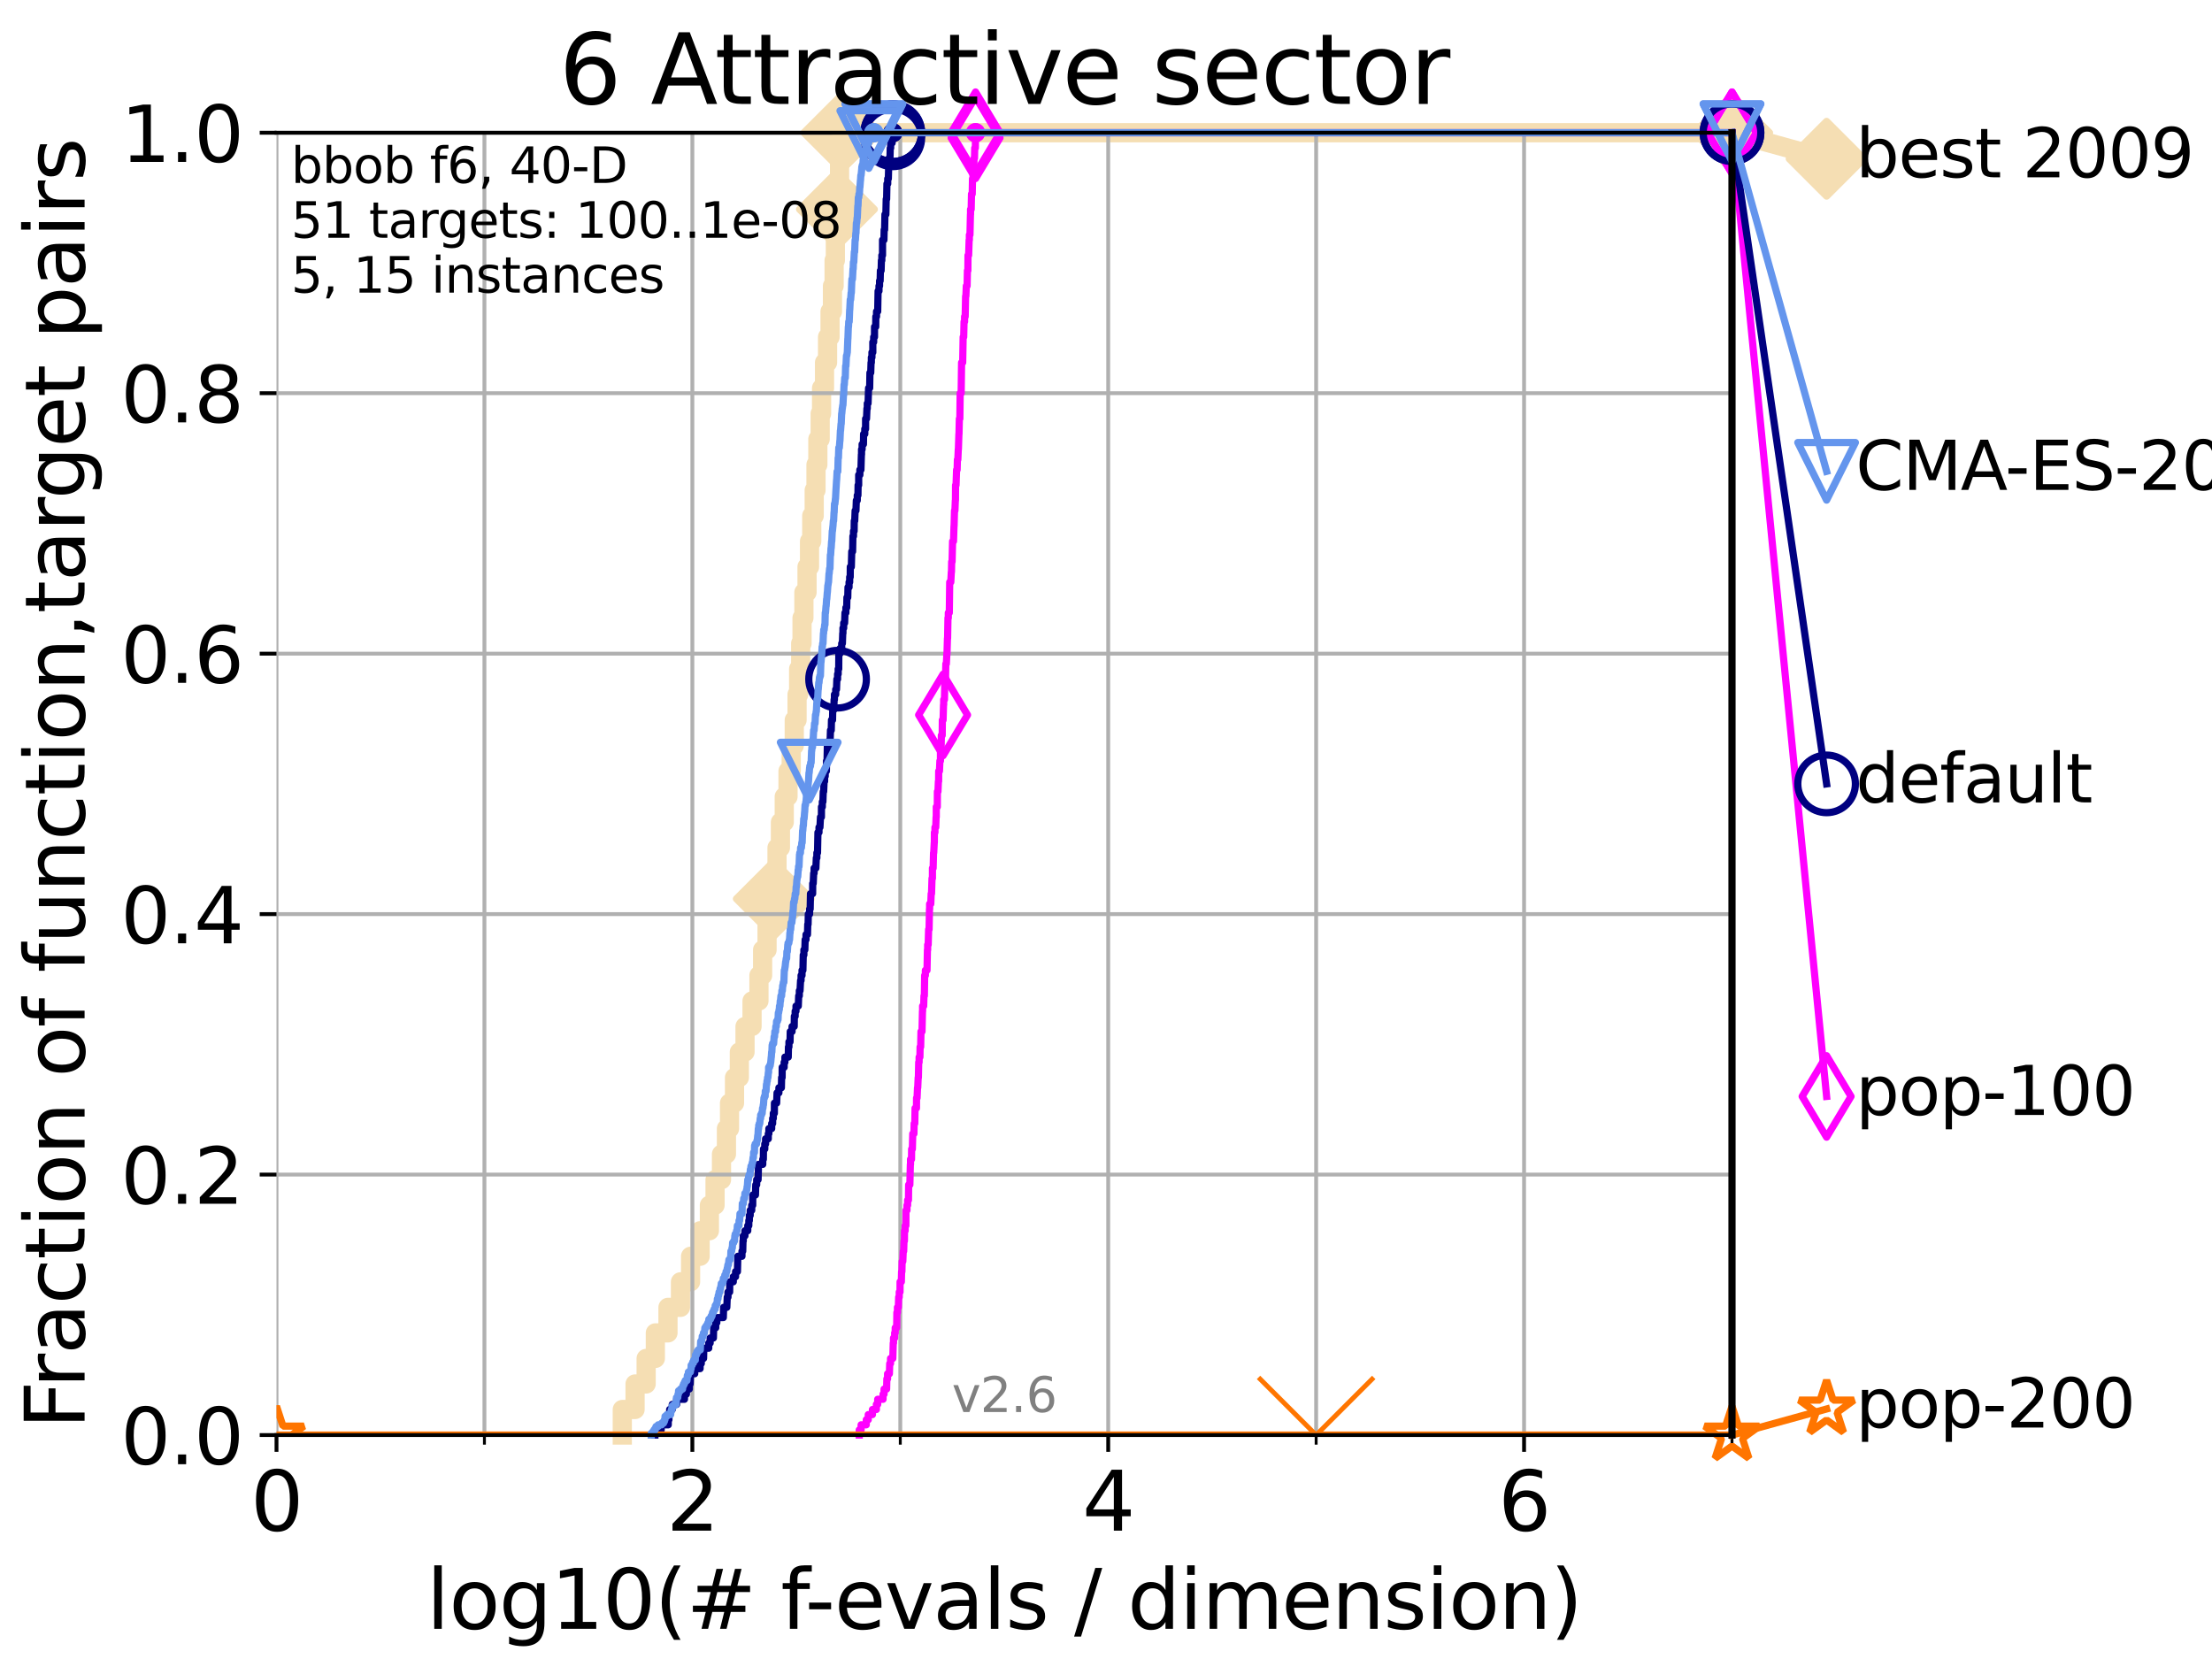 <?xml version="1.0" encoding="utf-8" standalone="no"?>
<!DOCTYPE svg PUBLIC "-//W3C//DTD SVG 1.1//EN"
  "http://www.w3.org/Graphics/SVG/1.1/DTD/svg11.dtd">
<svg xmlns:xlink="http://www.w3.org/1999/xlink" width="460.8pt" height="345.6pt" viewBox="0 0 460.8 345.6" xmlns="http://www.w3.org/2000/svg" version="1.1">
 <defs>
  <style type="text/css">*{stroke-linejoin: round; stroke-linecap: butt}</style>
 </defs>
 <g id="figure_1">
  <g id="patch_1">
   <path d="M 0 345.6 
L 460.8 345.6 
L 460.8 0 
L 0 0 
z
" style="fill: #ffffff"/>
  </g>
  <g id="axes_1">
   <g id="patch_2">
    <path d="M 57.6 298.944 
L 360.806 298.944 
L 360.806 27.648 
L 57.6 27.648 
z
" style="fill: #ffffff"/>
   </g>
   <g id="line2d_1">
    <path d="M 129.633 298.944 
L 129.633 293.624 
L 132.296 293.624 
L 132.296 288.305 
L 134.605 288.305 
L 134.605 282.985 
L 136.52 282.985 
L 136.52 277.666 
L 139.154 277.666 
L 139.154 272.346 
L 141.756 272.346 
L 141.756 267.027 
L 143.86 267.027 
L 143.86 261.707 
L 145.852 261.707 
L 145.852 256.388 
L 147.781 256.388 
L 147.781 251.068 
L 148.959 251.068 
L 148.959 245.749 
L 150.3 245.749 
L 150.3 240.429 
L 151.33 240.429 
L 151.33 235.11 
L 151.973 235.11 
L 151.973 229.79 
L 153.013 229.79 
L 153.013 224.471 
L 154.02 224.471 
L 154.02 219.151 
L 155.204 219.151 
L 155.204 213.832 
L 156.665 213.832 
L 156.665 208.512 
L 158.104 208.512 
L 158.104 203.192 
L 158.865 203.192 
L 158.865 197.873 
L 159.792 197.873 
L 159.792 192.553 
L 160.443 192.553 
L 160.443 187.234 
L 161.198 187.234 
L 161.198 181.914 
L 161.867 181.914 
L 161.867 176.595 
L 162.579 176.595 
L 162.579 171.275 
L 163.373 171.275 
L 163.373 165.956 
L 164.158 165.956 
L 164.158 160.636 
L 164.826 160.636 
L 164.826 155.317 
L 165.461 155.317 
L 165.461 149.997 
L 166.042 149.997 
L 166.042 144.678 
L 166.371 144.678 
L 166.371 139.358 
L 166.797 139.358 
L 166.797 134.039 
L 167.079 134.039 
L 167.079 128.719 
L 167.467 128.719 
L 167.467 123.4 
L 168.121 123.4 
L 168.121 118.08 
L 168.638 118.08 
L 168.638 112.76 
L 169.103 112.76 
L 169.103 107.441 
L 169.614 107.441 
L 169.614 102.121 
L 169.986 102.121 
L 169.986 96.802 
L 170.373 96.802 
L 170.373 91.482 
L 170.858 91.482 
L 170.858 86.163 
L 171.149 86.163 
L 171.149 80.843 
L 171.763 80.843 
L 171.763 75.524 
L 172.395 75.524 
L 172.395 70.204 
L 172.914 70.204 
L 172.914 64.885 
L 173.417 64.885 
L 173.417 59.565 
L 173.76 59.565 
L 173.76 54.246 
L 174.021 54.246 
L 174.021 48.926 
L 174.351 48.926 
L 174.351 43.607 
L 174.58 43.607 
L 174.58 38.287 
L 174.896 38.287 
L 174.896 32.968 
L 175.298 32.968 
L 175.298 27.648 
L 360.806 27.648 
" style="fill: none; stroke: #f5deb3; stroke-width: 4; stroke-linecap: square"/>
   </g>
   <g id="line2d_2">
    <defs>
     <path id="m7553722eb5" d="M -0 7.778 
L 7.778 0 
L 0 -7.778 
L -7.778 -0 
z
" style="stroke: #f5deb3; stroke-width: 1.5; stroke-linejoin: miter"/>
    </defs>
    <g>
     <use xlink:href="#m7553722eb5" x="161.198" y="187.234" style="fill: #f5deb3; stroke: #f5deb3; stroke-width: 1.5; stroke-linejoin: miter"/>
     <use xlink:href="#m7553722eb5" x="174.351" y="43.607" style="fill: #f5deb3; stroke: #f5deb3; stroke-width: 1.5; stroke-linejoin: miter"/>
     <use xlink:href="#m7553722eb5" x="175.298" y="27.648" style="fill: #f5deb3; stroke: #f5deb3; stroke-width: 1.5; stroke-linejoin: miter"/>
     <use xlink:href="#m7553722eb5" x="175.298" y="27.648" style="fill: #f5deb3; stroke: #f5deb3; stroke-width: 1.5; stroke-linejoin: miter"/>
     <use xlink:href="#m7553722eb5" x="360.806" y="27.648" style="fill: #f5deb3; stroke: #f5deb3; stroke-width: 1.5; stroke-linejoin: miter"/>
    </g>
   </g>
   <g id="line2d_3">
    <path style="fill: none; stroke: #f5deb3; stroke-width: 4; stroke-linecap: square"/>
    <g/>
   </g>
   <g id="line2d_4">
    <path d="M 360.806 27.648 
L 380.515 33.074 
" style="fill: none; stroke: #f5deb3; stroke-width: 4; stroke-linecap: square"/>
    <g>
     <use xlink:href="#m7553722eb5" x="360.806" y="27.648" style="fill: #f5deb3; stroke: #f5deb3; stroke-width: 1.5; stroke-linejoin: miter"/>
     <use xlink:href="#m7553722eb5" x="380.515" y="33.074" style="fill: #f5deb3; stroke: #f5deb3; stroke-width: 1.5; stroke-linejoin: miter"/>
    </g>
   </g>
   <g id="matplotlib.axis_1">
    <g id="xtick_1">
     <g id="line2d_5">
      <path d="M 57.6 298.944 
L 57.6 27.648 
" clip-path="url(#pd6f59a30f2)" style="fill: none; stroke: #b0b0b0; stroke-width: 0.8; stroke-linecap: square"/>
     </g>
     <g id="line2d_6">
      <defs>
       <path id="m05b5db82bc" d="M 0 0 
L 0 3.5 
" style="stroke: #000000; stroke-width: 0.8"/>
      </defs>
      <g>
       <use xlink:href="#m05b5db82bc" x="57.6" y="298.944" style="stroke: #000000; stroke-width: 0.8"/>
      </g>
     </g>
     <g id="text_1">
      <!-- 0 -->
      <g transform="translate(52.192 318.861)scale(0.17 -0.17)">
       <defs>
        <path id="DejaVuSans-30" d="M 2034 4250 
Q 1547 4250 1301 3770 
Q 1056 3291 1056 2328 
Q 1056 1369 1301 889 
Q 1547 409 2034 409 
Q 2525 409 2770 889 
Q 3016 1369 3016 2328 
Q 3016 3291 2770 3770 
Q 2525 4250 2034 4250 
z
M 2034 4750 
Q 2819 4750 3233 4129 
Q 3647 3509 3647 2328 
Q 3647 1150 3233 529 
Q 2819 -91 2034 -91 
Q 1250 -91 836 529 
Q 422 1150 422 2328 
Q 422 3509 836 4129 
Q 1250 4750 2034 4750 
z
" transform="scale(0.016)"/>
       </defs>
       <use xlink:href="#DejaVuSans-30"/>
      </g>
     </g>
    </g>
    <g id="xtick_2">
     <g id="line2d_7">
      <path d="M 144.23 298.944 
L 144.23 27.648 
" clip-path="url(#pd6f59a30f2)" style="fill: none; stroke: #b0b0b0; stroke-width: 0.8; stroke-linecap: square"/>
     </g>
     <g id="line2d_8">
      <g>
       <use xlink:href="#m05b5db82bc" x="144.23" y="298.944" style="stroke: #000000; stroke-width: 0.8"/>
      </g>
     </g>
     <g id="text_2">
      <!-- 2 -->
      <g transform="translate(138.822 318.861)scale(0.17 -0.17)">
       <defs>
        <path id="DejaVuSans-32" d="M 1228 531 
L 3431 531 
L 3431 0 
L 469 0 
L 469 531 
Q 828 903 1448 1529 
Q 2069 2156 2228 2338 
Q 2531 2678 2651 2914 
Q 2772 3150 2772 3378 
Q 2772 3750 2511 3984 
Q 2250 4219 1831 4219 
Q 1534 4219 1204 4116 
Q 875 4013 500 3803 
L 500 4441 
Q 881 4594 1212 4672 
Q 1544 4750 1819 4750 
Q 2544 4750 2975 4387 
Q 3406 4025 3406 3419 
Q 3406 3131 3298 2873 
Q 3191 2616 2906 2266 
Q 2828 2175 2409 1742 
Q 1991 1309 1228 531 
z
" transform="scale(0.016)"/>
       </defs>
       <use xlink:href="#DejaVuSans-32"/>
      </g>
     </g>
    </g>
    <g id="xtick_3">
     <g id="line2d_9">
      <path d="M 230.861 298.944 
L 230.861 27.648 
" clip-path="url(#pd6f59a30f2)" style="fill: none; stroke: #b0b0b0; stroke-width: 0.8; stroke-linecap: square"/>
     </g>
     <g id="line2d_10">
      <g>
       <use xlink:href="#m05b5db82bc" x="230.861" y="298.944" style="stroke: #000000; stroke-width: 0.8"/>
      </g>
     </g>
     <g id="text_3">
      <!-- 4 -->
      <g transform="translate(225.453 318.861)scale(0.17 -0.17)">
       <defs>
        <path id="DejaVuSans-34" d="M 2419 4116 
L 825 1625 
L 2419 1625 
L 2419 4116 
z
M 2253 4666 
L 3047 4666 
L 3047 1625 
L 3713 1625 
L 3713 1100 
L 3047 1100 
L 3047 0 
L 2419 0 
L 2419 1100 
L 313 1100 
L 313 1709 
L 2253 4666 
z
" transform="scale(0.016)"/>
       </defs>
       <use xlink:href="#DejaVuSans-34"/>
      </g>
     </g>
    </g>
    <g id="xtick_4">
     <g id="line2d_11">
      <path d="M 317.491 298.944 
L 317.491 27.648 
" clip-path="url(#pd6f59a30f2)" style="fill: none; stroke: #b0b0b0; stroke-width: 0.8; stroke-linecap: square"/>
     </g>
     <g id="line2d_12">
      <g>
       <use xlink:href="#m05b5db82bc" x="317.491" y="298.944" style="stroke: #000000; stroke-width: 0.8"/>
      </g>
     </g>
     <g id="text_4">
      <!-- 6 -->
      <g transform="translate(312.083 318.861)scale(0.17 -0.17)">
       <defs>
        <path id="DejaVuSans-36" d="M 2113 2584 
Q 1688 2584 1439 2293 
Q 1191 2003 1191 1497 
Q 1191 994 1439 701 
Q 1688 409 2113 409 
Q 2538 409 2786 701 
Q 3034 994 3034 1497 
Q 3034 2003 2786 2293 
Q 2538 2584 2113 2584 
z
M 3366 4563 
L 3366 3988 
Q 3128 4100 2886 4159 
Q 2644 4219 2406 4219 
Q 1781 4219 1451 3797 
Q 1122 3375 1075 2522 
Q 1259 2794 1537 2939 
Q 1816 3084 2150 3084 
Q 2853 3084 3261 2657 
Q 3669 2231 3669 1497 
Q 3669 778 3244 343 
Q 2819 -91 2113 -91 
Q 1303 -91 875 529 
Q 447 1150 447 2328 
Q 447 3434 972 4092 
Q 1497 4750 2381 4750 
Q 2619 4750 2861 4703 
Q 3103 4656 3366 4563 
z
" transform="scale(0.016)"/>
       </defs>
       <use xlink:href="#DejaVuSans-36"/>
      </g>
     </g>
    </g>
    <g id="xtick_5">
     <g id="line2d_13">
      <path d="M 100.915 298.944 
L 100.915 27.648 
" clip-path="url(#pd6f59a30f2)" style="fill: none; stroke: #b0b0b0; stroke-width: 0.8; stroke-linecap: square"/>
     </g>
     <g id="line2d_14">
      <defs>
       <path id="ma54f8fa3a0" d="M 0 0 
L 0 2 
" style="stroke: #000000; stroke-width: 0.6"/>
      </defs>
      <g>
       <use xlink:href="#ma54f8fa3a0" x="100.915" y="298.944" style="stroke: #000000; stroke-width: 0.6"/>
      </g>
     </g>
    </g>
    <g id="xtick_6">
     <g id="line2d_15">
      <path d="M 187.546 298.944 
L 187.546 27.648 
" clip-path="url(#pd6f59a30f2)" style="fill: none; stroke: #b0b0b0; stroke-width: 0.8; stroke-linecap: square"/>
     </g>
     <g id="line2d_16">
      <g>
       <use xlink:href="#ma54f8fa3a0" x="187.546" y="298.944" style="stroke: #000000; stroke-width: 0.6"/>
      </g>
     </g>
    </g>
    <g id="xtick_7">
     <g id="line2d_17">
      <path d="M 274.176 298.944 
L 274.176 27.648 
" clip-path="url(#pd6f59a30f2)" style="fill: none; stroke: #b0b0b0; stroke-width: 0.8; stroke-linecap: square"/>
     </g>
     <g id="line2d_18">
      <g>
       <use xlink:href="#ma54f8fa3a0" x="274.176" y="298.944" style="stroke: #000000; stroke-width: 0.6"/>
      </g>
     </g>
    </g>
    <g id="xtick_8">
     <g id="line2d_19">
      <path d="M 360.806 298.944 
L 360.806 27.648 
" clip-path="url(#pd6f59a30f2)" style="fill: none; stroke: #b0b0b0; stroke-width: 0.8; stroke-linecap: square"/>
     </g>
     <g id="line2d_20">
      <g>
       <use xlink:href="#ma54f8fa3a0" x="360.806" y="298.944" style="stroke: #000000; stroke-width: 0.6"/>
      </g>
     </g>
    </g>
    <g id="text_5">
     <!-- log10(# f-evals / dimension) -->
     <g transform="translate(88.823 339.314)scale(0.17 -0.17)">
      <defs>
       <path id="DejaVuSans-6c" d="M 603 4863 
L 1178 4863 
L 1178 0 
L 603 0 
L 603 4863 
z
" transform="scale(0.016)"/>
       <path id="DejaVuSans-6f" d="M 1959 3097 
Q 1497 3097 1228 2736 
Q 959 2375 959 1747 
Q 959 1119 1226 758 
Q 1494 397 1959 397 
Q 2419 397 2687 759 
Q 2956 1122 2956 1747 
Q 2956 2369 2687 2733 
Q 2419 3097 1959 3097 
z
M 1959 3584 
Q 2709 3584 3137 3096 
Q 3566 2609 3566 1747 
Q 3566 888 3137 398 
Q 2709 -91 1959 -91 
Q 1206 -91 779 398 
Q 353 888 353 1747 
Q 353 2609 779 3096 
Q 1206 3584 1959 3584 
z
" transform="scale(0.016)"/>
       <path id="DejaVuSans-67" d="M 2906 1791 
Q 2906 2416 2648 2759 
Q 2391 3103 1925 3103 
Q 1463 3103 1205 2759 
Q 947 2416 947 1791 
Q 947 1169 1205 825 
Q 1463 481 1925 481 
Q 2391 481 2648 825 
Q 2906 1169 2906 1791 
z
M 3481 434 
Q 3481 -459 3084 -895 
Q 2688 -1331 1869 -1331 
Q 1566 -1331 1297 -1286 
Q 1028 -1241 775 -1147 
L 775 -588 
Q 1028 -725 1275 -790 
Q 1522 -856 1778 -856 
Q 2344 -856 2625 -561 
Q 2906 -266 2906 331 
L 2906 616 
Q 2728 306 2450 153 
Q 2172 0 1784 0 
Q 1141 0 747 490 
Q 353 981 353 1791 
Q 353 2603 747 3093 
Q 1141 3584 1784 3584 
Q 2172 3584 2450 3431 
Q 2728 3278 2906 2969 
L 2906 3500 
L 3481 3500 
L 3481 434 
z
" transform="scale(0.016)"/>
       <path id="DejaVuSans-31" d="M 794 531 
L 1825 531 
L 1825 4091 
L 703 3866 
L 703 4441 
L 1819 4666 
L 2450 4666 
L 2450 531 
L 3481 531 
L 3481 0 
L 794 0 
L 794 531 
z
" transform="scale(0.016)"/>
       <path id="DejaVuSans-28" d="M 1984 4856 
Q 1566 4138 1362 3434 
Q 1159 2731 1159 2009 
Q 1159 1288 1364 580 
Q 1569 -128 1984 -844 
L 1484 -844 
Q 1016 -109 783 600 
Q 550 1309 550 2009 
Q 550 2706 781 3412 
Q 1013 4119 1484 4856 
L 1984 4856 
z
" transform="scale(0.016)"/>
       <path id="DejaVuSans-23" d="M 3272 2816 
L 2363 2816 
L 2100 1772 
L 3016 1772 
L 3272 2816 
z
M 2803 4594 
L 2478 3297 
L 3391 3297 
L 3719 4594 
L 4219 4594 
L 3897 3297 
L 4872 3297 
L 4872 2816 
L 3775 2816 
L 3519 1772 
L 4513 1772 
L 4513 1294 
L 3397 1294 
L 3072 0 
L 2572 0 
L 2894 1294 
L 1978 1294 
L 1656 0 
L 1153 0 
L 1478 1294 
L 494 1294 
L 494 1772 
L 1594 1772 
L 1856 2816 
L 850 2816 
L 850 3297 
L 1978 3297 
L 2297 4594 
L 2803 4594 
z
" transform="scale(0.016)"/>
       <path id="DejaVuSans-20" transform="scale(0.016)"/>
       <path id="DejaVuSans-66" d="M 2375 4863 
L 2375 4384 
L 1825 4384 
Q 1516 4384 1395 4259 
Q 1275 4134 1275 3809 
L 1275 3500 
L 2222 3500 
L 2222 3053 
L 1275 3053 
L 1275 0 
L 697 0 
L 697 3053 
L 147 3053 
L 147 3500 
L 697 3500 
L 697 3744 
Q 697 4328 969 4595 
Q 1241 4863 1831 4863 
L 2375 4863 
z
" transform="scale(0.016)"/>
       <path id="DejaVuSans-2d" d="M 313 2009 
L 1997 2009 
L 1997 1497 
L 313 1497 
L 313 2009 
z
" transform="scale(0.016)"/>
       <path id="DejaVuSans-65" d="M 3597 1894 
L 3597 1613 
L 953 1613 
Q 991 1019 1311 708 
Q 1631 397 2203 397 
Q 2534 397 2845 478 
Q 3156 559 3463 722 
L 3463 178 
Q 3153 47 2828 -22 
Q 2503 -91 2169 -91 
Q 1331 -91 842 396 
Q 353 884 353 1716 
Q 353 2575 817 3079 
Q 1281 3584 2069 3584 
Q 2775 3584 3186 3129 
Q 3597 2675 3597 1894 
z
M 3022 2063 
Q 3016 2534 2758 2815 
Q 2500 3097 2075 3097 
Q 1594 3097 1305 2825 
Q 1016 2553 972 2059 
L 3022 2063 
z
" transform="scale(0.016)"/>
       <path id="DejaVuSans-76" d="M 191 3500 
L 800 3500 
L 1894 563 
L 2988 3500 
L 3597 3500 
L 2284 0 
L 1503 0 
L 191 3500 
z
" transform="scale(0.016)"/>
       <path id="DejaVuSans-61" d="M 2194 1759 
Q 1497 1759 1228 1600 
Q 959 1441 959 1056 
Q 959 750 1161 570 
Q 1363 391 1709 391 
Q 2188 391 2477 730 
Q 2766 1069 2766 1631 
L 2766 1759 
L 2194 1759 
z
M 3341 1997 
L 3341 0 
L 2766 0 
L 2766 531 
Q 2569 213 2275 61 
Q 1981 -91 1556 -91 
Q 1019 -91 701 211 
Q 384 513 384 1019 
Q 384 1609 779 1909 
Q 1175 2209 1959 2209 
L 2766 2209 
L 2766 2266 
Q 2766 2663 2505 2880 
Q 2244 3097 1772 3097 
Q 1472 3097 1187 3025 
Q 903 2953 641 2809 
L 641 3341 
Q 956 3463 1253 3523 
Q 1550 3584 1831 3584 
Q 2591 3584 2966 3190 
Q 3341 2797 3341 1997 
z
" transform="scale(0.016)"/>
       <path id="DejaVuSans-73" d="M 2834 3397 
L 2834 2853 
Q 2591 2978 2328 3040 
Q 2066 3103 1784 3103 
Q 1356 3103 1142 2972 
Q 928 2841 928 2578 
Q 928 2378 1081 2264 
Q 1234 2150 1697 2047 
L 1894 2003 
Q 2506 1872 2764 1633 
Q 3022 1394 3022 966 
Q 3022 478 2636 193 
Q 2250 -91 1575 -91 
Q 1294 -91 989 -36 
Q 684 19 347 128 
L 347 722 
Q 666 556 975 473 
Q 1284 391 1588 391 
Q 1994 391 2212 530 
Q 2431 669 2431 922 
Q 2431 1156 2273 1281 
Q 2116 1406 1581 1522 
L 1381 1569 
Q 847 1681 609 1914 
Q 372 2147 372 2553 
Q 372 3047 722 3315 
Q 1072 3584 1716 3584 
Q 2034 3584 2315 3537 
Q 2597 3491 2834 3397 
z
" transform="scale(0.016)"/>
       <path id="DejaVuSans-2f" d="M 1625 4666 
L 2156 4666 
L 531 -594 
L 0 -594 
L 1625 4666 
z
" transform="scale(0.016)"/>
       <path id="DejaVuSans-64" d="M 2906 2969 
L 2906 4863 
L 3481 4863 
L 3481 0 
L 2906 0 
L 2906 525 
Q 2725 213 2448 61 
Q 2172 -91 1784 -91 
Q 1150 -91 751 415 
Q 353 922 353 1747 
Q 353 2572 751 3078 
Q 1150 3584 1784 3584 
Q 2172 3584 2448 3432 
Q 2725 3281 2906 2969 
z
M 947 1747 
Q 947 1113 1208 752 
Q 1469 391 1925 391 
Q 2381 391 2643 752 
Q 2906 1113 2906 1747 
Q 2906 2381 2643 2742 
Q 2381 3103 1925 3103 
Q 1469 3103 1208 2742 
Q 947 2381 947 1747 
z
" transform="scale(0.016)"/>
       <path id="DejaVuSans-69" d="M 603 3500 
L 1178 3500 
L 1178 0 
L 603 0 
L 603 3500 
z
M 603 4863 
L 1178 4863 
L 1178 4134 
L 603 4134 
L 603 4863 
z
" transform="scale(0.016)"/>
       <path id="DejaVuSans-6d" d="M 3328 2828 
Q 3544 3216 3844 3400 
Q 4144 3584 4550 3584 
Q 5097 3584 5394 3201 
Q 5691 2819 5691 2113 
L 5691 0 
L 5113 0 
L 5113 2094 
Q 5113 2597 4934 2840 
Q 4756 3084 4391 3084 
Q 3944 3084 3684 2787 
Q 3425 2491 3425 1978 
L 3425 0 
L 2847 0 
L 2847 2094 
Q 2847 2600 2669 2842 
Q 2491 3084 2119 3084 
Q 1678 3084 1418 2786 
Q 1159 2488 1159 1978 
L 1159 0 
L 581 0 
L 581 3500 
L 1159 3500 
L 1159 2956 
Q 1356 3278 1631 3431 
Q 1906 3584 2284 3584 
Q 2666 3584 2933 3390 
Q 3200 3197 3328 2828 
z
" transform="scale(0.016)"/>
       <path id="DejaVuSans-6e" d="M 3513 2113 
L 3513 0 
L 2938 0 
L 2938 2094 
Q 2938 2591 2744 2837 
Q 2550 3084 2163 3084 
Q 1697 3084 1428 2787 
Q 1159 2491 1159 1978 
L 1159 0 
L 581 0 
L 581 3500 
L 1159 3500 
L 1159 2956 
Q 1366 3272 1645 3428 
Q 1925 3584 2291 3584 
Q 2894 3584 3203 3211 
Q 3513 2838 3513 2113 
z
" transform="scale(0.016)"/>
       <path id="DejaVuSans-29" d="M 513 4856 
L 1013 4856 
Q 1481 4119 1714 3412 
Q 1947 2706 1947 2009 
Q 1947 1309 1714 600 
Q 1481 -109 1013 -844 
L 513 -844 
Q 928 -128 1133 580 
Q 1338 1288 1338 2009 
Q 1338 2731 1133 3434 
Q 928 4138 513 4856 
z
" transform="scale(0.016)"/>
      </defs>
      <use xlink:href="#DejaVuSans-6c"/>
      <use xlink:href="#DejaVuSans-6f" x="27.783"/>
      <use xlink:href="#DejaVuSans-67" x="88.965"/>
      <use xlink:href="#DejaVuSans-31" x="152.441"/>
      <use xlink:href="#DejaVuSans-30" x="216.064"/>
      <use xlink:href="#DejaVuSans-28" x="279.688"/>
      <use xlink:href="#DejaVuSans-23" x="318.701"/>
      <use xlink:href="#DejaVuSans-20" x="402.49"/>
      <use xlink:href="#DejaVuSans-66" x="434.277"/>
      <use xlink:href="#DejaVuSans-2d" x="463.982"/>
      <use xlink:href="#DejaVuSans-65" x="500.066"/>
      <use xlink:href="#DejaVuSans-76" x="561.59"/>
      <use xlink:href="#DejaVuSans-61" x="620.77"/>
      <use xlink:href="#DejaVuSans-6c" x="682.049"/>
      <use xlink:href="#DejaVuSans-73" x="709.832"/>
      <use xlink:href="#DejaVuSans-20" x="761.932"/>
      <use xlink:href="#DejaVuSans-2f" x="793.719"/>
      <use xlink:href="#DejaVuSans-20" x="827.41"/>
      <use xlink:href="#DejaVuSans-64" x="859.197"/>
      <use xlink:href="#DejaVuSans-69" x="922.674"/>
      <use xlink:href="#DejaVuSans-6d" x="950.457"/>
      <use xlink:href="#DejaVuSans-65" x="1047.869"/>
      <use xlink:href="#DejaVuSans-6e" x="1109.393"/>
      <use xlink:href="#DejaVuSans-73" x="1172.771"/>
      <use xlink:href="#DejaVuSans-69" x="1224.871"/>
      <use xlink:href="#DejaVuSans-6f" x="1252.654"/>
      <use xlink:href="#DejaVuSans-6e" x="1313.836"/>
      <use xlink:href="#DejaVuSans-29" x="1377.215"/>
     </g>
    </g>
   </g>
   <g id="matplotlib.axis_2">
    <g id="ytick_1">
     <g id="line2d_21">
      <path d="M 57.6 298.944 
L 360.806 298.944 
" clip-path="url(#pd6f59a30f2)" style="fill: none; stroke: #b0b0b0; stroke-width: 0.8; stroke-linecap: square"/>
     </g>
     <g id="line2d_22">
      <defs>
       <path id="md8879b4348" d="M 0 0 
L -3.5 0 
" style="stroke: #000000; stroke-width: 0.8"/>
      </defs>
      <g>
       <use xlink:href="#md8879b4348" x="57.6" y="298.944" style="stroke: #000000; stroke-width: 0.8"/>
      </g>
     </g>
     <g id="text_6">
      <!-- 0.0 -->
      <g transform="translate(25.155 305.023)scale(0.16 -0.16)">
       <defs>
        <path id="DejaVuSans-2e" d="M 684 794 
L 1344 794 
L 1344 0 
L 684 0 
L 684 794 
z
" transform="scale(0.016)"/>
       </defs>
       <use xlink:href="#DejaVuSans-30"/>
       <use xlink:href="#DejaVuSans-2e" x="63.623"/>
       <use xlink:href="#DejaVuSans-30" x="95.41"/>
      </g>
     </g>
    </g>
    <g id="ytick_2">
     <g id="line2d_23">
      <path d="M 57.6 244.685 
L 360.806 244.685 
" clip-path="url(#pd6f59a30f2)" style="fill: none; stroke: #b0b0b0; stroke-width: 0.8; stroke-linecap: square"/>
     </g>
     <g id="line2d_24">
      <g>
       <use xlink:href="#md8879b4348" x="57.6" y="244.685" style="stroke: #000000; stroke-width: 0.8"/>
      </g>
     </g>
     <g id="text_7">
      <!-- 0.2 -->
      <g transform="translate(25.155 250.764)scale(0.16 -0.16)">
       <use xlink:href="#DejaVuSans-30"/>
       <use xlink:href="#DejaVuSans-2e" x="63.623"/>
       <use xlink:href="#DejaVuSans-32" x="95.41"/>
      </g>
     </g>
    </g>
    <g id="ytick_3">
     <g id="line2d_25">
      <path d="M 57.6 190.426 
L 360.806 190.426 
" clip-path="url(#pd6f59a30f2)" style="fill: none; stroke: #b0b0b0; stroke-width: 0.8; stroke-linecap: square"/>
     </g>
     <g id="line2d_26">
      <g>
       <use xlink:href="#md8879b4348" x="57.6" y="190.426" style="stroke: #000000; stroke-width: 0.8"/>
      </g>
     </g>
     <g id="text_8">
      <!-- 0.4 -->
      <g transform="translate(25.155 196.504)scale(0.16 -0.16)">
       <use xlink:href="#DejaVuSans-30"/>
       <use xlink:href="#DejaVuSans-2e" x="63.623"/>
       <use xlink:href="#DejaVuSans-34" x="95.41"/>
      </g>
     </g>
    </g>
    <g id="ytick_4">
     <g id="line2d_27">
      <path d="M 57.6 136.166 
L 360.806 136.166 
" clip-path="url(#pd6f59a30f2)" style="fill: none; stroke: #b0b0b0; stroke-width: 0.8; stroke-linecap: square"/>
     </g>
     <g id="line2d_28">
      <g>
       <use xlink:href="#md8879b4348" x="57.6" y="136.166" style="stroke: #000000; stroke-width: 0.8"/>
      </g>
     </g>
     <g id="text_9">
      <!-- 0.6 -->
      <g transform="translate(25.155 142.245)scale(0.16 -0.16)">
       <use xlink:href="#DejaVuSans-30"/>
       <use xlink:href="#DejaVuSans-2e" x="63.623"/>
       <use xlink:href="#DejaVuSans-36" x="95.41"/>
      </g>
     </g>
    </g>
    <g id="ytick_5">
     <g id="line2d_29">
      <path d="M 57.6 81.907 
L 360.806 81.907 
" clip-path="url(#pd6f59a30f2)" style="fill: none; stroke: #b0b0b0; stroke-width: 0.8; stroke-linecap: square"/>
     </g>
     <g id="line2d_30">
      <g>
       <use xlink:href="#md8879b4348" x="57.6" y="81.907" style="stroke: #000000; stroke-width: 0.8"/>
      </g>
     </g>
     <g id="text_10">
      <!-- 0.8 -->
      <g transform="translate(25.155 87.986)scale(0.16 -0.16)">
       <defs>
        <path id="DejaVuSans-38" d="M 2034 2216 
Q 1584 2216 1326 1975 
Q 1069 1734 1069 1313 
Q 1069 891 1326 650 
Q 1584 409 2034 409 
Q 2484 409 2743 651 
Q 3003 894 3003 1313 
Q 3003 1734 2745 1975 
Q 2488 2216 2034 2216 
z
M 1403 2484 
Q 997 2584 770 2862 
Q 544 3141 544 3541 
Q 544 4100 942 4425 
Q 1341 4750 2034 4750 
Q 2731 4750 3128 4425 
Q 3525 4100 3525 3541 
Q 3525 3141 3298 2862 
Q 3072 2584 2669 2484 
Q 3125 2378 3379 2068 
Q 3634 1759 3634 1313 
Q 3634 634 3220 271 
Q 2806 -91 2034 -91 
Q 1263 -91 848 271 
Q 434 634 434 1313 
Q 434 1759 690 2068 
Q 947 2378 1403 2484 
z
M 1172 3481 
Q 1172 3119 1398 2916 
Q 1625 2713 2034 2713 
Q 2441 2713 2670 2916 
Q 2900 3119 2900 3481 
Q 2900 3844 2670 4047 
Q 2441 4250 2034 4250 
Q 1625 4250 1398 4047 
Q 1172 3844 1172 3481 
z
" transform="scale(0.016)"/>
       </defs>
       <use xlink:href="#DejaVuSans-30"/>
       <use xlink:href="#DejaVuSans-2e" x="63.623"/>
       <use xlink:href="#DejaVuSans-38" x="95.41"/>
      </g>
     </g>
    </g>
    <g id="ytick_6">
     <g id="line2d_31">
      <path d="M 57.6 27.648 
L 360.806 27.648 
" clip-path="url(#pd6f59a30f2)" style="fill: none; stroke: #b0b0b0; stroke-width: 0.8; stroke-linecap: square"/>
     </g>
     <g id="line2d_32">
      <g>
       <use xlink:href="#md8879b4348" x="57.6" y="27.648" style="stroke: #000000; stroke-width: 0.8"/>
      </g>
     </g>
     <g id="text_11">
      <!-- 1.0 -->
      <g transform="translate(25.155 33.727)scale(0.16 -0.16)">
       <use xlink:href="#DejaVuSans-31"/>
       <use xlink:href="#DejaVuSans-2e" x="63.623"/>
       <use xlink:href="#DejaVuSans-30" x="95.41"/>
      </g>
     </g>
    </g>
    <g id="text_12">
     <!-- Fraction of function,target pairs -->
     <g transform="translate(17.62 297.681)rotate(-90)scale(0.17 -0.17)">
      <defs>
       <path id="DejaVuSans-46" d="M 628 4666 
L 3309 4666 
L 3309 4134 
L 1259 4134 
L 1259 2759 
L 3109 2759 
L 3109 2228 
L 1259 2228 
L 1259 0 
L 628 0 
L 628 4666 
z
" transform="scale(0.016)"/>
       <path id="DejaVuSans-72" d="M 2631 2963 
Q 2534 3019 2420 3045 
Q 2306 3072 2169 3072 
Q 1681 3072 1420 2755 
Q 1159 2438 1159 1844 
L 1159 0 
L 581 0 
L 581 3500 
L 1159 3500 
L 1159 2956 
Q 1341 3275 1631 3429 
Q 1922 3584 2338 3584 
Q 2397 3584 2469 3576 
Q 2541 3569 2628 3553 
L 2631 2963 
z
" transform="scale(0.016)"/>
       <path id="DejaVuSans-63" d="M 3122 3366 
L 3122 2828 
Q 2878 2963 2633 3030 
Q 2388 3097 2138 3097 
Q 1578 3097 1268 2742 
Q 959 2388 959 1747 
Q 959 1106 1268 751 
Q 1578 397 2138 397 
Q 2388 397 2633 464 
Q 2878 531 3122 666 
L 3122 134 
Q 2881 22 2623 -34 
Q 2366 -91 2075 -91 
Q 1284 -91 818 406 
Q 353 903 353 1747 
Q 353 2603 823 3093 
Q 1294 3584 2113 3584 
Q 2378 3584 2631 3529 
Q 2884 3475 3122 3366 
z
" transform="scale(0.016)"/>
       <path id="DejaVuSans-74" d="M 1172 4494 
L 1172 3500 
L 2356 3500 
L 2356 3053 
L 1172 3053 
L 1172 1153 
Q 1172 725 1289 603 
Q 1406 481 1766 481 
L 2356 481 
L 2356 0 
L 1766 0 
Q 1100 0 847 248 
Q 594 497 594 1153 
L 594 3053 
L 172 3053 
L 172 3500 
L 594 3500 
L 594 4494 
L 1172 4494 
z
" transform="scale(0.016)"/>
       <path id="DejaVuSans-75" d="M 544 1381 
L 544 3500 
L 1119 3500 
L 1119 1403 
Q 1119 906 1312 657 
Q 1506 409 1894 409 
Q 2359 409 2629 706 
Q 2900 1003 2900 1516 
L 2900 3500 
L 3475 3500 
L 3475 0 
L 2900 0 
L 2900 538 
Q 2691 219 2414 64 
Q 2138 -91 1772 -91 
Q 1169 -91 856 284 
Q 544 659 544 1381 
z
M 1991 3584 
L 1991 3584 
z
" transform="scale(0.016)"/>
       <path id="DejaVuSans-2c" d="M 750 794 
L 1409 794 
L 1409 256 
L 897 -744 
L 494 -744 
L 750 256 
L 750 794 
z
" transform="scale(0.016)"/>
       <path id="DejaVuSans-70" d="M 1159 525 
L 1159 -1331 
L 581 -1331 
L 581 3500 
L 1159 3500 
L 1159 2969 
Q 1341 3281 1617 3432 
Q 1894 3584 2278 3584 
Q 2916 3584 3314 3078 
Q 3713 2572 3713 1747 
Q 3713 922 3314 415 
Q 2916 -91 2278 -91 
Q 1894 -91 1617 61 
Q 1341 213 1159 525 
z
M 3116 1747 
Q 3116 2381 2855 2742 
Q 2594 3103 2138 3103 
Q 1681 3103 1420 2742 
Q 1159 2381 1159 1747 
Q 1159 1113 1420 752 
Q 1681 391 2138 391 
Q 2594 391 2855 752 
Q 3116 1113 3116 1747 
z
" transform="scale(0.016)"/>
      </defs>
      <use xlink:href="#DejaVuSans-46"/>
      <use xlink:href="#DejaVuSans-72" x="50.27"/>
      <use xlink:href="#DejaVuSans-61" x="91.383"/>
      <use xlink:href="#DejaVuSans-63" x="152.662"/>
      <use xlink:href="#DejaVuSans-74" x="207.643"/>
      <use xlink:href="#DejaVuSans-69" x="246.852"/>
      <use xlink:href="#DejaVuSans-6f" x="274.635"/>
      <use xlink:href="#DejaVuSans-6e" x="335.816"/>
      <use xlink:href="#DejaVuSans-20" x="399.195"/>
      <use xlink:href="#DejaVuSans-6f" x="430.982"/>
      <use xlink:href="#DejaVuSans-66" x="492.164"/>
      <use xlink:href="#DejaVuSans-20" x="527.369"/>
      <use xlink:href="#DejaVuSans-66" x="559.156"/>
      <use xlink:href="#DejaVuSans-75" x="594.361"/>
      <use xlink:href="#DejaVuSans-6e" x="657.74"/>
      <use xlink:href="#DejaVuSans-63" x="721.119"/>
      <use xlink:href="#DejaVuSans-74" x="776.1"/>
      <use xlink:href="#DejaVuSans-69" x="815.309"/>
      <use xlink:href="#DejaVuSans-6f" x="843.092"/>
      <use xlink:href="#DejaVuSans-6e" x="904.273"/>
      <use xlink:href="#DejaVuSans-2c" x="967.652"/>
      <use xlink:href="#DejaVuSans-74" x="999.439"/>
      <use xlink:href="#DejaVuSans-61" x="1038.648"/>
      <use xlink:href="#DejaVuSans-72" x="1099.928"/>
      <use xlink:href="#DejaVuSans-67" x="1139.291"/>
      <use xlink:href="#DejaVuSans-65" x="1202.768"/>
      <use xlink:href="#DejaVuSans-74" x="1264.291"/>
      <use xlink:href="#DejaVuSans-20" x="1303.5"/>
      <use xlink:href="#DejaVuSans-70" x="1335.287"/>
      <use xlink:href="#DejaVuSans-61" x="1398.764"/>
      <use xlink:href="#DejaVuSans-69" x="1460.043"/>
      <use xlink:href="#DejaVuSans-72" x="1487.826"/>
      <use xlink:href="#DejaVuSans-73" x="1528.939"/>
     </g>
    </g>
   </g>
   <g id="line2d_33">
    <defs>
     <path id="m048b2337c9" d="M 0 1.5 
C 0.398 1.5 0.779 1.342 1.061 1.061 
C 1.342 0.779 1.5 0.398 1.5 0 
C 1.5 -0.398 1.342 -0.779 1.061 -1.061 
C 0.779 -1.342 0.398 -1.5 0 -1.5 
C -0.398 -1.5 -0.779 -1.342 -1.061 -1.061 
C -1.342 -0.779 -1.5 -0.398 -1.5 0 
C -1.5 0.398 -1.342 0.779 -1.061 1.061 
C -0.779 1.342 -0.398 1.5 0 1.5 
z
" style="stroke: #f5deb3"/>
    </defs>
    <g>
     <use xlink:href="#m048b2337c9" x="175.298" y="27.648" style="fill: #f5deb3; stroke: #f5deb3"/>
     <use xlink:href="#m048b2337c9" x="175.298" y="27.648" style="fill: #f5deb3; stroke: #f5deb3"/>
    </g>
   </g>
   <g id="line2d_34">
    <defs>
     <path id="m492320a54e" d="M 0 1.5 
C 0.398 1.5 0.779 1.342 1.061 1.061 
C 1.342 0.779 1.5 0.398 1.5 0 
C 1.5 -0.398 1.342 -0.779 1.061 -1.061 
C 0.779 -1.342 0.398 -1.5 0 -1.5 
C -0.398 -1.5 -0.779 -1.342 -1.061 -1.061 
C -1.342 -0.779 -1.5 -0.398 -1.5 0 
C -1.5 0.398 -1.342 0.779 -1.061 1.061 
C -0.779 1.342 -0.398 1.5 0 1.5 
z
" style="stroke: #000080"/>
    </defs>
    <g>
     <use xlink:href="#m492320a54e" x="185.988" y="27.648" style="fill: #000080; stroke: #000080"/>
     <use xlink:href="#m492320a54e" x="185.988" y="27.648" style="fill: #000080; stroke: #000080"/>
    </g>
   </g>
   <g id="line2d_35">
    <path d="M 136.428 298.944 
L 136.428 297.88 
L 137.735 297.88 
L 137.735 296.816 
L 139.21 296.816 
L 139.21 295.752 
L 139.35 295.752 
L 139.35 294.688 
L 139.502 294.688 
L 139.502 293.624 
L 140.044 293.624 
L 140.044 292.561 
L 140.962 292.561 
L 140.962 291.497 
L 142.585 291.497 
L 142.585 290.433 
L 142.991 290.433 
L 142.991 289.369 
L 143.589 289.369 
L 143.589 288.305 
L 143.769 288.305 
L 143.846 286.177 
L 144.722 286.177 
L 144.722 285.113 
L 145.843 285.113 
L 145.843 284.049 
L 146.092 284.049 
L 146.092 282.985 
L 146.567 282.985 
L 146.621 280.858 
L 147.641 280.858 
L 147.641 279.794 
L 147.933 279.794 
L 147.933 278.73 
L 148.615 278.73 
L 148.664 276.602 
L 149.097 276.602 
L 149.097 275.538 
L 149.324 275.538 
L 149.324 274.474 
L 150.681 274.474 
L 150.744 272.346 
L 151.41 272.346 
L 151.497 270.219 
L 151.653 270.219 
L 151.653 269.155 
L 151.998 269.155 
L 152.026 267.027 
L 152.758 267.027 
L 152.758 265.963 
L 153.23 265.963 
L 153.23 264.899 
L 153.622 264.899 
L 153.702 261.707 
L 154.566 261.707 
L 154.566 260.643 
L 154.725 260.643 
L 154.779 258.516 
L 154.838 258.516 
L 154.838 257.452 
L 155.183 257.452 
L 155.183 256.388 
L 155.772 256.388 
L 155.772 255.324 
L 155.99 255.324 
L 155.99 254.26 
L 156.103 254.26 
L 156.103 253.196 
L 156.28 253.196 
L 156.28 252.132 
L 156.599 252.132 
L 156.599 251.068 
L 156.803 251.068 
L 156.817 248.94 
L 157.375 248.94 
L 157.438 246.813 
L 157.631 246.813 
L 157.631 245.749 
L 157.924 245.749 
L 158.016 242.557 
L 158.897 242.557 
L 158.897 241.493 
L 159.02 241.493 
L 159.045 239.365 
L 159.313 239.365 
L 159.313 238.301 
L 159.483 238.301 
L 159.483 237.237 
L 160.047 237.237 
L 160.047 236.174 
L 160.167 236.174 
L 160.167 235.11 
L 160.754 235.11 
L 160.754 234.046 
L 160.954 234.046 
L 160.954 232.982 
L 161.095 232.982 
L 161.095 231.918 
L 161.312 231.918 
L 161.328 229.79 
L 161.788 229.79 
L 161.873 227.662 
L 162.257 227.662 
L 162.257 226.598 
L 162.777 226.598 
L 162.824 224.471 
L 162.931 224.471 
L 162.946 222.343 
L 163.352 222.343 
L 163.352 221.279 
L 163.512 221.279 
L 163.512 220.215 
L 164.206 220.215 
L 164.25 218.087 
L 164.351 218.087 
L 164.351 217.023 
L 164.582 217.023 
L 164.624 214.895 
L 165 214.895 
L 165 213.832 
L 165.445 213.832 
L 165.477 211.704 
L 165.644 211.704 
L 165.644 210.64 
L 165.822 210.64 
L 165.822 209.576 
L 166.3 209.576 
L 166.382 207.448 
L 166.515 207.448 
L 166.515 206.384 
L 166.661 206.384 
L 166.772 204.256 
L 166.877 204.256 
L 166.877 203.192 
L 167.076 203.192 
L 167.076 202.129 
L 167.26 202.129 
L 167.333 198.937 
L 167.465 198.937 
L 167.465 197.873 
L 167.662 197.873 
L 167.725 195.745 
L 167.908 195.745 
L 167.908 194.681 
L 168.215 194.681 
L 168.27 192.553 
L 168.339 192.553 
L 168.387 190.426 
L 168.653 190.426 
L 168.653 189.362 
L 168.775 189.362 
L 168.836 186.17 
L 169.287 186.17 
L 169.302 184.042 
L 169.407 184.042 
L 169.503 181.914 
L 169.593 181.914 
L 169.593 180.85 
L 169.963 180.85 
L 170.051 178.723 
L 170.166 178.723 
L 170.166 177.659 
L 170.303 177.659 
L 170.39 173.403 
L 170.613 173.403 
L 170.613 172.339 
L 170.81 172.339 
L 170.921 170.211 
L 171.114 170.211 
L 171.127 168.084 
L 171.305 168.084 
L 171.305 167.02 
L 171.425 167.02 
L 171.5 164.892 
L 171.583 164.892 
L 171.677 162.764 
L 171.782 162.764 
L 171.782 161.7 
L 171.906 161.7 
L 171.906 160.636 
L 172.152 160.636 
L 172.18 158.508 
L 172.29 158.508 
L 172.355 155.317 
L 172.769 155.317 
L 172.769 154.253 
L 172.932 154.253 
L 173.004 152.125 
L 173.166 152.125 
L 173.212 149.997 
L 173.432 149.997 
L 173.475 147.869 
L 173.698 147.869 
L 173.76 145.742 
L 173.828 145.742 
L 173.828 144.678 
L 174.088 144.678 
L 174.088 143.614 
L 174.255 143.614 
L 174.333 141.486 
L 174.484 141.486 
L 174.484 140.422 
L 174.608 140.422 
L 174.608 139.358 
L 174.722 139.358 
L 174.743 136.166 
L 174.98 136.166 
L 174.98 135.102 
L 175.342 135.102 
L 175.342 134.039 
L 175.484 134.039 
L 175.558 131.911 
L 175.599 131.911 
L 175.599 130.847 
L 175.752 130.847 
L 175.752 129.783 
L 175.948 129.783 
L 176.025 127.655 
L 176.212 127.655 
L 176.212 126.591 
L 176.382 126.591 
L 176.43 124.463 
L 176.604 124.463 
L 176.653 122.336 
L 176.874 122.336 
L 176.874 121.272 
L 177.003 121.272 
L 177.003 120.208 
L 177.115 120.208 
L 177.133 118.08 
L 177.348 118.08 
L 177.433 114.888 
L 177.611 114.888 
L 177.675 111.697 
L 177.799 111.697 
L 177.799 110.633 
L 177.93 110.633 
L 177.957 108.505 
L 178.056 108.505 
L 178.137 106.377 
L 178.313 106.377 
L 178.39 104.249 
L 178.586 104.249 
L 178.586 103.185 
L 178.725 103.185 
L 178.757 101.058 
L 178.878 101.058 
L 178.879 98.93 
L 179.125 98.93 
L 179.125 97.866 
L 179.348 97.866 
L 179.445 94.674 
L 179.474 94.674 
L 179.474 93.61 
L 179.593 93.61 
L 179.593 92.546 
L 179.867 92.546 
L 179.903 90.418 
L 180.148 90.418 
L 180.148 89.355 
L 180.316 89.355 
L 180.322 87.227 
L 180.511 87.227 
L 180.6 85.099 
L 180.671 85.099 
L 180.671 84.035 
L 180.833 84.035 
L 180.941 80.843 
L 181.167 80.843 
L 181.222 77.652 
L 181.389 77.652 
L 181.456 75.524 
L 181.518 75.524 
L 181.518 74.46 
L 181.641 74.46 
L 181.641 73.396 
L 181.823 73.396 
L 181.824 71.268 
L 181.999 71.268 
L 181.999 70.204 
L 182.174 70.204 
L 182.181 68.076 
L 182.428 68.076 
L 182.449 65.949 
L 182.596 65.949 
L 182.596 64.885 
L 182.84 64.885 
L 182.92 60.629 
L 183.109 60.629 
L 183.109 59.565 
L 183.226 59.565 
L 183.226 58.501 
L 183.351 58.501 
L 183.403 56.373 
L 183.553 56.373 
L 183.613 54.246 
L 183.7 54.246 
L 183.7 53.182 
L 183.842 53.182 
L 183.851 49.99 
L 184.141 49.99 
L 184.189 47.862 
L 184.281 47.862 
L 184.348 44.67 
L 184.543 44.67 
L 184.614 41.479 
L 184.7 41.479 
L 184.764 38.287 
L 184.93 38.287 
L 184.93 37.223 
L 185.058 37.223 
L 185.146 34.031 
L 185.189 34.031 
L 185.189 32.968 
L 185.397 32.968 
L 185.455 30.84 
L 185.541 30.84 
L 185.541 29.776 
L 185.847 29.776 
L 185.847 28.712 
L 185.988 28.712 
L 185.988 27.648 
L 360.806 27.648 
L 360.806 27.648 
" style="fill: none; stroke: #000080; stroke-width: 1.5; stroke-linecap: square"/>
   </g>
   <g id="line2d_36">
    <defs>
     <path id="m482bc4bede" d="M 0 6 
C 1.591 6 3.117 5.368 4.243 4.243 
C 5.368 3.117 6 1.591 6 0 
C 6 -1.591 5.368 -3.117 4.243 -4.243 
C 3.117 -5.368 1.591 -6 0 -6 
C -1.591 -6 -3.117 -5.368 -4.243 -4.243 
C -5.368 -3.117 -6 -1.591 -6 0 
C -6 1.591 -5.368 3.117 -4.243 4.243 
C -3.117 5.368 -1.591 6 0 6 
z
" style="stroke: #000080; stroke-width: 1.5"/>
    </defs>
    <g>
     <use xlink:href="#m482bc4bede" x="174.484" y="141.486" style="fill-opacity: 0; stroke: #000080; stroke-width: 1.5"/>
     <use xlink:href="#m482bc4bede" x="185.988" y="28.712" style="fill-opacity: 0; stroke: #000080; stroke-width: 1.5"/>
     <use xlink:href="#m482bc4bede" x="185.988" y="27.648" style="fill-opacity: 0; stroke: #000080; stroke-width: 1.5"/>
     <use xlink:href="#m482bc4bede" x="185.988" y="27.648" style="fill-opacity: 0; stroke: #000080; stroke-width: 1.5"/>
     <use xlink:href="#m482bc4bede" x="360.806" y="27.648" style="fill-opacity: 0; stroke: #000080; stroke-width: 1.5"/>
    </g>
   </g>
   <g id="line2d_37">
    <path style="fill: none; stroke: #000080; stroke-width: 1.5; stroke-linecap: square"/>
    <g/>
   </g>
   <g id="line2d_38">
    <defs>
     <path id="maa71bce86e" d="M 0 1.5 
C 0.398 1.5 0.779 1.342 1.061 1.061 
C 1.342 0.779 1.5 0.398 1.5 0 
C 1.5 -0.398 1.342 -0.779 1.061 -1.061 
C 0.779 -1.342 0.398 -1.5 0 -1.5 
C -0.398 -1.5 -0.779 -1.342 -1.061 -1.061 
C -1.342 -0.779 -1.5 -0.398 -1.5 0 
C -1.5 0.398 -1.342 0.779 -1.061 1.061 
C -0.779 1.342 -0.398 1.5 0 1.5 
z
" style="stroke: #ff00ff"/>
    </defs>
    <g>
     <use xlink:href="#maa71bce86e" x="203.224" y="27.648" style="fill: #ff00ff; stroke: #ff00ff"/>
     <use xlink:href="#maa71bce86e" x="203.224" y="27.648" style="fill: #ff00ff; stroke: #ff00ff"/>
    </g>
   </g>
   <g id="line2d_39">
    <path d="M 178.995 298.944 
L 178.995 297.88 
L 179.385 297.88 
L 179.385 296.816 
L 180.461 296.816 
L 180.461 295.752 
L 180.874 295.752 
L 180.874 294.688 
L 181.745 294.688 
L 181.745 293.624 
L 182.565 293.624 
L 182.565 292.561 
L 182.84 292.561 
L 182.84 291.497 
L 183.954 291.497 
L 183.954 290.433 
L 184.166 290.433 
L 184.166 289.369 
L 184.697 289.369 
L 184.747 287.241 
L 184.896 287.241 
L 184.896 286.177 
L 185.276 286.177 
L 185.344 284.049 
L 185.513 284.049 
L 185.513 282.985 
L 185.989 282.985 
L 186.079 279.794 
L 186.137 279.794 
L 186.137 278.73 
L 186.372 278.73 
L 186.372 277.666 
L 186.49 277.666 
L 186.49 276.602 
L 186.79 276.602 
L 186.836 273.41 
L 186.954 273.41 
L 186.954 272.346 
L 187.143 272.346 
L 187.208 270.219 
L 187.328 270.219 
L 187.328 269.155 
L 187.491 269.155 
L 187.501 267.027 
L 187.766 267.027 
L 187.818 264.899 
L 187.884 264.899 
L 187.93 262.771 
L 188.072 262.771 
L 188.159 260.643 
L 188.254 260.643 
L 188.316 258.516 
L 188.406 258.516 
L 188.425 256.388 
L 188.559 256.388 
L 188.559 255.324 
L 188.716 255.324 
L 188.735 252.132 
L 188.938 252.132 
L 188.938 251.068 
L 189.074 251.068 
L 189.074 250.004 
L 189.249 250.004 
L 189.289 246.813 
L 189.539 246.813 
L 189.645 242.557 
L 189.677 242.557 
L 189.677 241.493 
L 189.885 241.493 
L 189.908 239.365 
L 190.062 239.365 
L 190.144 236.174 
L 190.389 236.174 
L 190.432 234.046 
L 190.567 234.046 
L 190.624 230.854 
L 190.919 230.854 
L 190.933 228.726 
L 191.041 228.726 
L 191.135 226.598 
L 191.179 226.598 
L 191.274 224.471 
L 191.316 224.471 
L 191.384 221.279 
L 191.469 221.279 
L 191.469 220.215 
L 191.635 220.215 
L 191.672 218.087 
L 191.79 218.087 
L 191.856 214.895 
L 192.071 214.895 
L 192.167 210.64 
L 192.193 210.64 
L 192.193 209.576 
L 192.418 209.576 
L 192.48 207.448 
L 192.561 207.448 
L 192.623 203.192 
L 192.773 203.192 
L 192.773 202.129 
L 193.114 202.129 
L 193.201 197.873 
L 193.247 197.873 
L 193.247 196.809 
L 193.359 196.809 
L 193.448 193.617 
L 193.544 193.617 
L 193.628 189.362 
L 193.656 189.362 
L 193.656 188.298 
L 193.899 188.298 
L 193.981 186.17 
L 194.054 186.17 
L 194.155 182.978 
L 194.24 182.978 
L 194.246 180.85 
L 194.391 180.85 
L 194.472 177.659 
L 194.513 177.659 
L 194.621 175.531 
L 194.64 175.531 
L 194.652 173.403 
L 194.768 173.403 
L 194.768 172.339 
L 194.931 172.339 
L 195.006 170.211 
L 195.044 170.211 
L 195.045 168.084 
L 195.255 168.084 
L 195.275 164.892 
L 195.396 164.892 
L 195.485 162.764 
L 195.533 162.764 
L 195.546 160.636 
L 195.707 160.636 
L 195.796 158.508 
L 195.914 158.508 
L 195.914 156.381 
L 196.056 156.381 
L 196.096 153.189 
L 196.278 153.189 
L 196.306 149.997 
L 196.461 149.997 
L 196.554 146.805 
L 196.585 146.805 
L 196.585 145.742 
L 196.745 145.742 
L 196.828 141.486 
L 196.966 141.486 
L 197.034 138.294 
L 197.143 138.294 
L 197.251 136.166 
L 197.275 136.166 
L 197.372 132.975 
L 197.402 132.975 
L 197.478 128.719 
L 197.549 128.719 
L 197.549 127.655 
L 197.757 127.655 
L 197.841 121.272 
L 198.066 121.272 
L 198.177 119.144 
L 198.209 119.144 
L 198.248 117.016 
L 198.337 117.016 
L 198.441 112.76 
L 198.633 112.76 
L 198.736 109.569 
L 198.754 109.569 
L 198.839 106.377 
L 198.927 106.377 
L 199.014 104.249 
L 199.039 104.249 
L 199.062 101.058 
L 199.163 101.058 
L 199.273 97.866 
L 199.388 97.866 
L 199.445 95.738 
L 199.535 95.738 
L 199.627 93.61 
L 199.65 93.61 
L 199.756 90.418 
L 199.776 90.418 
L 199.851 87.227 
L 199.954 87.227 
L 200.022 81.907 
L 200.227 81.907 
L 200.314 75.524 
L 200.544 75.524 
L 200.64 70.204 
L 200.756 70.204 
L 200.827 67.013 
L 200.938 67.013 
L 200.938 65.949 
L 201.065 65.949 
L 201.154 61.693 
L 201.213 61.693 
L 201.302 59.565 
L 201.465 59.565 
L 201.529 56.373 
L 201.624 56.373 
L 201.653 53.182 
L 201.783 53.182 
L 201.89 49.99 
L 201.937 49.99 
L 201.937 48.926 
L 202.06 48.926 
L 202.16 44.67 
L 202.181 44.67 
L 202.181 43.607 
L 202.315 43.607 
L 202.381 40.415 
L 202.53 40.415 
L 202.59 37.223 
L 202.695 37.223 
L 202.699 35.095 
L 202.864 35.095 
L 202.91 32.968 
L 203.007 32.968 
L 203.05 30.84 
L 203.184 30.84 
L 203.224 27.648 
L 360.806 27.648 
L 360.806 27.648 
" style="fill: none; stroke: #ff00ff; stroke-width: 1.5; stroke-linecap: square"/>
   </g>
   <g id="line2d_40">
    <defs>
     <path id="mdf8a138a75" d="M -0 8.485 
L 5.091 0 
L 0 -8.485 
L -5.091 -0 
z
" style="stroke: #ff00ff; stroke-width: 1.5; stroke-linejoin: miter"/>
    </defs>
    <g>
     <use xlink:href="#mdf8a138a75" x="196.461" y="148.933" style="fill-opacity: 0; stroke: #ff00ff; stroke-width: 1.5; stroke-linejoin: miter"/>
     <use xlink:href="#mdf8a138a75" x="203.224" y="28.712" style="fill-opacity: 0; stroke: #ff00ff; stroke-width: 1.5; stroke-linejoin: miter"/>
     <use xlink:href="#mdf8a138a75" x="203.224" y="27.648" style="fill-opacity: 0; stroke: #ff00ff; stroke-width: 1.5; stroke-linejoin: miter"/>
     <use xlink:href="#mdf8a138a75" x="360.806" y="27.648" style="fill-opacity: 0; stroke: #ff00ff; stroke-width: 1.5; stroke-linejoin: miter"/>
    </g>
   </g>
   <g id="line2d_41">
    <path style="fill: none; stroke: #ff00ff; stroke-width: 1.5; stroke-linecap: square"/>
    <g/>
   </g>
   <g id="line2d_42">
    <path d="M 57.6 298.944 
L 57.6 298.944 
L 57.6 298.944 
L 57.6 298.944 
L 360.806 298.944 
" clip-path="url(#pd6f59a30f2)" style="fill: none; stroke: #ff7500; stroke-width: 1.5; stroke-linecap: square"/>
   </g>
   <g id="line2d_43">
    <defs>
     <path id="m5cee388c4a" d="M 0 -6 
L -1.347 -1.854 
L -5.706 -1.854 
L -2.18 0.708 
L -3.527 4.854 
L -0 2.292 
L 3.527 4.854 
L 2.18 0.708 
L 5.706 -1.854 
L 1.347 -1.854 
z
" style="stroke: #ff7500; stroke-width: 1.5; stroke-linejoin: bevel"/>
    </defs>
    <g clip-path="url(#pd6f59a30f2)">
     <use xlink:href="#m5cee388c4a" x="57.6" y="298.944" style="fill-opacity: 0; stroke: #ff7500; stroke-width: 1.5; stroke-linejoin: bevel"/>
    </g>
   </g>
   <g id="line2d_44">
    <path clip-path="url(#pd6f59a30f2)" style="fill: none; stroke: #ff7500; stroke-width: 1.5; stroke-linecap: square"/>
    <g clip-path="url(#pd6f59a30f2)">
     <use xlink:href="#m5cee388c4a" x="-1" y="570.24" style="fill-opacity: 0; stroke: #ff7500; stroke-width: 1.5; stroke-linejoin: bevel"/>
     <use xlink:href="#m5cee388c4a" x="360.806" y="570.24" style="fill-opacity: 0; stroke: #ff7500; stroke-width: 1.5; stroke-linejoin: bevel"/>
    </g>
   </g>
   <g id="line2d_45">
    <path d="M 274.176 298.944 
" clip-path="url(#pd6f59a30f2)" style="fill: none; stroke: #ff7500; stroke-width: 1.5; stroke-linecap: square"/>
    <defs>
     <path id="m6e6cad7c01" d="M -12 12 
L 12 -12 
M -12 -12 
L 12 12 
" style="stroke: #ff7500"/>
    </defs>
    <g clip-path="url(#pd6f59a30f2)">
     <use xlink:href="#m6e6cad7c01" x="274.176" y="298.944" style="fill: #ff7500; stroke: #ff7500"/>
    </g>
   </g>
   <g id="line2d_46">
    <defs>
     <path id="mbb7c53fd82" d="M 0 1.5 
C 0.398 1.5 0.779 1.342 1.061 1.061 
C 1.342 0.779 1.5 0.398 1.5 0 
C 1.5 -0.398 1.342 -0.779 1.061 -1.061 
C 0.779 -1.342 0.398 -1.5 0 -1.5 
C -0.398 -1.5 -0.779 -1.342 -1.061 -1.061 
C -1.342 -0.779 -1.5 -0.398 -1.5 0 
C -1.5 0.398 -1.342 0.779 -1.061 1.061 
C -0.779 1.342 -0.398 1.5 0 1.5 
z
" style="stroke: #6495ed"/>
    </defs>
    <g>
     <use xlink:href="#mbb7c53fd82" x="182.04" y="27.648" style="fill: #6495ed; stroke: #6495ed"/>
     <use xlink:href="#mbb7c53fd82" x="182.04" y="27.648" style="fill: #6495ed; stroke: #6495ed"/>
    </g>
   </g>
   <g id="line2d_47">
    <path d="M 135.665 298.944 
L 135.665 298.589 
L 136.003 298.589 
L 136.003 298.235 
L 136.235 298.235 
L 136.235 297.88 
L 136.485 297.88 
L 136.485 297.525 
L 136.655 297.525 
L 136.655 297.171 
L 137.106 297.171 
L 137.106 296.816 
L 137.834 296.816 
L 137.834 296.462 
L 138.233 296.462 
L 138.233 296.107 
L 138.407 296.107 
L 138.407 295.752 
L 138.522 295.752 
L 138.541 295.043 
L 138.925 295.043 
L 138.925 294.688 
L 139.713 294.688 
L 139.772 293.979 
L 139.867 293.979 
L 139.867 293.624 
L 139.986 293.624 
L 139.997 292.915 
L 140.417 292.915 
L 140.417 292.561 
L 140.861 292.561 
L 140.917 291.142 
L 141.19 291.142 
L 141.239 290.433 
L 141.327 290.433 
L 141.355 289.723 
L 141.751 289.723 
L 141.751 289.369 
L 142.191 289.369 
L 142.259 288.66 
L 142.399 288.66 
L 142.399 288.305 
L 142.575 288.305 
L 142.575 287.95 
L 142.738 287.95 
L 142.738 287.596 
L 143.106 287.596 
L 143.186 286.532 
L 143.369 286.532 
L 143.404 285.822 
L 143.812 285.822 
L 143.913 285.113 
L 143.975 285.113 
L 143.979 284.404 
L 144.197 284.404 
L 144.197 284.049 
L 144.329 284.049 
L 144.329 283.695 
L 144.515 283.695 
L 144.515 283.34 
L 144.846 283.34 
L 144.873 282.276 
L 145.067 282.276 
L 145.067 281.922 
L 145.193 281.922 
L 145.193 281.567 
L 145.428 281.567 
L 145.428 281.212 
L 145.89 281.212 
L 145.963 279.439 
L 146.151 279.439 
L 146.261 278.73 
L 146.287 278.73 
L 146.287 278.375 
L 146.488 278.375 
L 146.538 277.666 
L 146.753 277.666 
L 146.839 276.602 
L 147.067 276.602 
L 147.067 276.247 
L 147.308 276.247 
L 147.308 275.893 
L 147.463 275.893 
L 147.463 275.538 
L 147.613 275.538 
L 147.664 274.829 
L 148.002 274.829 
L 148.002 274.474 
L 148.167 274.474 
L 148.167 274.12 
L 148.338 274.12 
L 148.432 273.41 
L 148.623 273.41 
L 148.623 273.056 
L 148.767 273.056 
L 148.767 272.701 
L 148.988 272.701 
L 148.991 271.992 
L 149.202 271.992 
L 149.202 271.637 
L 149.367 271.637 
L 149.442 270.573 
L 149.574 270.573 
L 149.627 269.864 
L 149.718 269.864 
L 149.796 269.155 
L 149.952 269.155 
L 150.011 268.445 
L 150.108 268.445 
L 150.207 267.736 
L 150.252 267.736 
L 150.252 267.381 
L 150.52 267.381 
L 150.52 267.027 
L 150.644 267.027 
L 150.681 266.318 
L 150.9 266.318 
L 150.992 265.608 
L 151.243 265.608 
L 151.246 264.899 
L 151.41 264.899 
L 151.491 264.19 
L 151.532 264.19 
L 151.634 263.48 
L 151.741 263.48 
L 151.852 262.417 
L 152.107 262.417 
L 152.206 261.707 
L 152.227 261.707 
L 152.261 260.643 
L 152.417 260.643 
L 152.496 259.934 
L 152.562 259.934 
L 152.62 258.87 
L 152.85 258.87 
L 152.85 258.516 
L 153.01 258.516 
L 153.081 257.452 
L 153.145 257.452 
L 153.145 257.097 
L 153.349 257.097 
L 153.439 256.388 
L 153.539 256.388 
L 153.608 255.324 
L 153.939 255.324 
L 153.956 254.26 
L 154.085 254.26 
L 154.151 252.841 
L 154.574 252.841 
L 154.636 250.714 
L 154.854 250.714 
L 154.929 249.65 
L 155.117 249.65 
L 155.178 248.586 
L 155.433 248.586 
L 155.514 247.877 
L 155.568 247.877 
L 155.642 247.167 
L 155.683 247.167 
L 155.775 245.749 
L 155.907 245.749 
L 155.955 245.039 
L 156.061 245.039 
L 156.061 244.685 
L 156.248 244.685 
L 156.31 243.621 
L 156.379 243.621 
L 156.45 242.912 
L 156.604 242.912 
L 156.697 242.202 
L 156.774 242.202 
L 156.875 241.138 
L 156.959 241.138 
L 156.99 240.075 
L 157.163 240.075 
L 157.199 238.656 
L 157.31 238.656 
L 157.31 238.301 
L 157.601 238.301 
L 157.688 237.592 
L 157.752 237.592 
L 157.853 236.528 
L 157.892 236.528 
L 157.973 235.11 
L 158.032 235.11 
L 158.059 234.4 
L 158.163 234.4 
L 158.163 234.046 
L 158.275 234.046 
L 158.366 232.982 
L 158.454 232.982 
L 158.459 232.273 
L 158.632 232.273 
L 158.632 231.918 
L 158.776 231.918 
L 158.852 230.854 
L 158.932 230.854 
L 159.005 230.145 
L 159.043 230.145 
L 159.141 228.726 
L 159.245 228.726 
L 159.245 228.372 
L 159.401 228.372 
L 159.422 227.308 
L 159.583 227.308 
L 159.668 225.889 
L 159.728 225.889 
L 159.778 225.18 
L 159.845 225.18 
L 159.899 224.471 
L 159.976 224.471 
L 160.064 223.407 
L 160.112 223.407 
L 160.116 222.343 
L 160.317 222.343 
L 160.317 221.988 
L 160.447 221.988 
L 160.55 221.279 
L 160.564 221.279 
L 160.658 220.215 
L 160.678 220.215 
L 160.746 219.151 
L 160.795 219.151 
L 160.853 217.733 
L 160.939 217.733 
L 160.939 217.378 
L 161.164 217.378 
L 161.261 215.959 
L 161.358 215.959 
L 161.409 214.895 
L 161.569 214.895 
L 161.615 213.832 
L 161.718 213.832 
L 161.77 212.768 
L 161.956 212.768 
L 161.956 212.413 
L 162.08 212.413 
L 162.14 210.994 
L 162.2 210.994 
L 162.308 210.285 
L 162.351 210.285 
L 162.378 209.576 
L 162.473 209.576 
L 162.539 208.512 
L 162.595 208.512 
L 162.684 207.448 
L 162.826 207.448 
L 162.88 206.384 
L 162.981 206.384 
L 163.047 205.32 
L 163.1 205.32 
L 163.187 204.611 
L 163.298 204.611 
L 163.388 202.129 
L 163.439 202.129 
L 163.545 201.419 
L 163.559 201.419 
L 163.665 200.355 
L 163.688 200.355 
L 163.785 199.646 
L 163.874 199.646 
L 163.921 198.228 
L 164.021 198.228 
L 164.111 196.809 
L 164.163 196.809 
L 164.163 196.454 
L 164.332 196.454 
L 164.43 195.745 
L 164.477 195.745 
L 164.551 194.327 
L 164.597 194.327 
L 164.616 193.617 
L 164.714 193.617 
L 164.806 192.199 
L 164.963 192.199 
L 165.067 191.135 
L 165.1 191.135 
L 165.196 189.716 
L 165.237 189.716 
L 165.322 187.943 
L 165.442 187.943 
L 165.509 187.234 
L 165.577 187.234 
L 165.66 186.17 
L 165.789 186.17 
L 165.851 184.751 
L 165.907 184.751 
L 165.999 183.333 
L 166.021 183.333 
L 166.099 182.624 
L 166.184 182.624 
L 166.278 181.205 
L 166.329 181.205 
L 166.355 180.496 
L 166.453 180.496 
L 166.554 178.013 
L 166.606 178.013 
L 166.606 177.659 
L 166.75 177.659 
L 166.782 176.595 
L 166.948 176.595 
L 167.03 175.531 
L 167.107 175.531 
L 167.197 173.048 
L 167.239 173.048 
L 167.314 171.985 
L 167.362 171.985 
L 167.433 170.566 
L 167.507 170.566 
L 167.616 169.147 
L 167.632 169.147 
L 167.707 167.729 
L 167.791 167.729 
L 167.877 167.02 
L 167.913 167.02 
L 168.016 165.601 
L 168.062 165.601 
L 168.062 165.246 
L 168.194 165.246 
L 168.303 163.828 
L 168.312 163.828 
L 168.419 162.764 
L 168.428 162.764 
L 168.528 160.991 
L 168.569 160.991 
L 168.657 159.927 
L 168.701 159.927 
L 168.701 159.572 
L 168.842 159.572 
L 168.873 158.863 
L 168.976 158.863 
L 169.068 156.381 
L 169.106 156.381 
L 169.129 155.671 
L 169.256 155.671 
L 169.362 153.898 
L 169.407 153.898 
L 169.502 152.125 
L 169.598 152.125 
L 169.684 150.706 
L 169.794 150.706 
L 169.875 148.933 
L 169.95 148.933 
L 170.023 148.224 
L 170.065 148.224 
L 170.151 146.451 
L 170.178 146.451 
L 170.183 145.742 
L 170.324 145.742 
L 170.433 143.614 
L 170.459 143.614 
L 170.563 142.195 
L 170.622 142.195 
L 170.703 141.131 
L 170.794 141.131 
L 170.794 140.777 
L 170.909 140.777 
L 171.002 137.94 
L 171.036 137.94 
L 171.144 136.521 
L 171.173 136.521 
L 171.261 134.748 
L 171.329 134.748 
L 171.378 134.039 
L 171.447 134.039 
L 171.536 131.911 
L 171.578 131.911 
L 171.596 131.202 
L 171.695 131.202 
L 171.797 130.138 
L 171.859 130.138 
L 171.914 127.655 
L 171.97 127.655 
L 172.079 126.237 
L 172.106 126.237 
L 172.197 124.818 
L 172.232 124.818 
L 172.34 123.4 
L 172.359 123.4 
L 172.454 121.981 
L 172.473 121.981 
L 172.58 121.272 
L 172.597 121.272 
L 172.698 119.499 
L 172.732 119.499 
L 172.824 118.435 
L 172.899 118.435 
L 172.981 115.598 
L 173.037 115.598 
L 173.118 114.179 
L 173.152 114.179 
L 173.237 112.76 
L 173.274 112.76 
L 173.374 110.633 
L 173.413 110.633 
L 173.518 109.569 
L 173.528 109.569 
L 173.597 108.505 
L 173.657 108.505 
L 173.742 106.732 
L 173.771 106.732 
L 173.838 104.958 
L 173.927 104.958 
L 174.034 103.895 
L 174.052 103.895 
L 174.163 101.767 
L 174.169 101.767 
L 174.274 99.994 
L 174.29 99.994 
L 174.381 98.22 
L 174.527 98.22 
L 174.604 95.383 
L 174.663 95.383 
L 174.736 93.256 
L 174.853 93.256 
L 174.953 91.837 
L 174.976 91.837 
L 175.073 89.709 
L 175.104 89.709 
L 175.206 88.291 
L 175.24 88.291 
L 175.332 86.163 
L 175.361 86.163 
L 175.456 85.099 
L 175.477 85.099 
L 175.563 84.39 
L 175.6 84.39 
L 175.71 82.262 
L 175.754 82.262 
L 175.827 80.134 
L 175.892 80.134 
L 175.97 78.715 
L 176.09 78.715 
L 176.159 76.233 
L 176.23 76.233 
L 176.333 74.105 
L 176.393 74.105 
L 176.499 73.396 
L 176.509 73.396 
L 176.618 70.559 
L 176.634 70.559 
L 176.726 68.076 
L 176.761 68.076 
L 176.806 67.013 
L 176.904 67.013 
L 177.001 64.53 
L 177.021 64.53 
L 177.124 62.402 
L 177.207 62.402 
L 177.307 60.984 
L 177.354 60.984 
L 177.449 58.501 
L 177.47 58.501 
L 177.47 58.147 
L 177.583 58.147 
L 177.694 56.019 
L 177.738 56.019 
L 177.786 54.6 
L 177.865 54.6 
L 177.971 52.472 
L 178.042 52.472 
L 178.136 49.99 
L 178.196 49.99 
L 178.282 48.571 
L 178.32 48.571 
L 178.401 46.444 
L 178.466 46.444 
L 178.551 45.38 
L 178.592 45.38 
L 178.7 42.897 
L 178.738 42.897 
L 178.806 41.124 
L 178.903 41.124 
L 178.94 40.415 
L 179.029 40.415 
L 179.105 38.996 
L 179.141 38.996 
L 179.244 37.578 
L 179.262 37.578 
L 179.328 36.514 
L 179.385 36.514 
L 179.487 35.45 
L 179.497 35.45 
L 179.54 34.741 
L 179.627 34.741 
L 179.627 34.386 
L 179.754 34.386 
L 179.815 33.322 
L 179.89 33.322 
L 179.965 32.613 
L 180.007 32.613 
L 180.051 31.904 
L 180.143 31.904 
L 180.143 31.549 
L 180.391 31.549 
L 180.424 30.84 
L 180.639 30.84 
L 180.739 29.776 
L 180.978 29.776 
L 180.987 29.067 
L 181.382 29.067 
L 181.393 28.357 
L 181.743 28.357 
L 181.743 28.003 
L 182.04 28.003 
L 182.04 27.648 
L 360.806 27.648 
L 360.806 27.648 
" style="fill: none; stroke: #6495ed; stroke-width: 1.5; stroke-linecap: square"/>
   </g>
   <g id="line2d_48">
    <defs>
     <path id="m9413b2b1b6" d="M -0 6 
L 6 -6 
L -6 -6 
z
" style="stroke: #6495ed; stroke-width: 1.5; stroke-linejoin: miter"/>
    </defs>
    <g>
     <use xlink:href="#m9413b2b1b6" x="168.569" y="160.636" style="fill-opacity: 0; stroke: #6495ed; stroke-width: 1.5; stroke-linejoin: miter"/>
     <use xlink:href="#m9413b2b1b6" x="180.987" y="29.067" style="fill-opacity: 0; stroke: #6495ed; stroke-width: 1.5; stroke-linejoin: miter"/>
     <use xlink:href="#m9413b2b1b6" x="182.04" y="27.648" style="fill-opacity: 0; stroke: #6495ed; stroke-width: 1.5; stroke-linejoin: miter"/>
     <use xlink:href="#m9413b2b1b6" x="182.04" y="27.648" style="fill-opacity: 0; stroke: #6495ed; stroke-width: 1.5; stroke-linejoin: miter"/>
     <use xlink:href="#m9413b2b1b6" x="360.806" y="27.648" style="fill-opacity: 0; stroke: #6495ed; stroke-width: 1.5; stroke-linejoin: miter"/>
    </g>
   </g>
   <g id="line2d_49">
    <path style="fill: none; stroke: #6495ed; stroke-width: 1.5; stroke-linecap: square"/>
    <g/>
   </g>
   <g id="line2d_50">
    <path d="M 360.806 298.944 
L 380.515 293.518 
" style="fill: none; stroke: #ff7500; stroke-width: 1.5; stroke-linecap: square"/>
    <g>
     <use xlink:href="#m5cee388c4a" x="360.806" y="298.944" style="fill-opacity: 0; stroke: #ff7500; stroke-width: 1.5; stroke-linejoin: bevel"/>
     <use xlink:href="#m5cee388c4a" x="380.515" y="293.518" style="fill-opacity: 0; stroke: #ff7500; stroke-width: 1.5; stroke-linejoin: bevel"/>
    </g>
   </g>
   <g id="line2d_51">
    <path d="M 360.806 27.648 
L 380.515 228.407 
" style="fill: none; stroke: #ff00ff; stroke-width: 1.5; stroke-linecap: square"/>
    <g>
     <use xlink:href="#mdf8a138a75" x="360.806" y="27.648" style="fill-opacity: 0; stroke: #ff00ff; stroke-width: 1.5; stroke-linejoin: miter"/>
     <use xlink:href="#mdf8a138a75" x="380.515" y="228.407" style="fill-opacity: 0; stroke: #ff00ff; stroke-width: 1.5; stroke-linejoin: miter"/>
    </g>
   </g>
   <g id="line2d_52">
    <path d="M 360.806 27.648 
L 380.515 163.296 
" style="fill: none; stroke: #000080; stroke-width: 1.5; stroke-linecap: square"/>
    <g>
     <use xlink:href="#m482bc4bede" x="360.806" y="27.648" style="fill-opacity: 0; stroke: #000080; stroke-width: 1.5"/>
     <use xlink:href="#m482bc4bede" x="380.515" y="163.296" style="fill-opacity: 0; stroke: #000080; stroke-width: 1.5"/>
    </g>
   </g>
   <g id="line2d_53">
    <path d="M 360.806 27.648 
L 380.515 98.185 
" style="fill: none; stroke: #6495ed; stroke-width: 1.5; stroke-linecap: square"/>
    <g>
     <use xlink:href="#m9413b2b1b6" x="360.806" y="27.648" style="fill-opacity: 0; stroke: #6495ed; stroke-width: 1.5; stroke-linejoin: miter"/>
     <use xlink:href="#m9413b2b1b6" x="380.515" y="98.185" style="fill-opacity: 0; stroke: #6495ed; stroke-width: 1.5; stroke-linejoin: miter"/>
    </g>
   </g>
   <g id="line2d_54">
    <path d="M 360.806 298.944 
L 360.806 27.648 
" style="fill: none; stroke: #000000; stroke-width: 1.5; stroke-linecap: square"/>
   </g>
   <g id="patch_3">
    <path d="M 57.6 298.944 
L 360.806 298.944 
" style="fill: none; stroke: #000000; stroke-width: 0.8; stroke-linejoin: miter; stroke-linecap: square"/>
   </g>
   <g id="patch_4">
    <path d="M 57.6 27.648 
L 360.806 27.648 
" style="fill: none; stroke: #000000; stroke-width: 0.8; stroke-linejoin: miter; stroke-linecap: square"/>
   </g>
   <g id="text_13">
    <!-- pop-200 -->
    <g transform="translate(386.579 297.381)scale(0.14 -0.14)">
     <use xlink:href="#DejaVuSans-70"/>
     <use xlink:href="#DejaVuSans-6f" x="63.477"/>
     <use xlink:href="#DejaVuSans-70" x="124.658"/>
     <use xlink:href="#DejaVuSans-2d" x="188.135"/>
     <use xlink:href="#DejaVuSans-32" x="224.219"/>
     <use xlink:href="#DejaVuSans-30" x="287.842"/>
     <use xlink:href="#DejaVuSans-30" x="351.465"/>
    </g>
   </g>
   <g id="text_14">
    <!-- pop-100 -->
    <g transform="translate(386.579 232.27)scale(0.14 -0.14)">
     <use xlink:href="#DejaVuSans-70"/>
     <use xlink:href="#DejaVuSans-6f" x="63.477"/>
     <use xlink:href="#DejaVuSans-70" x="124.658"/>
     <use xlink:href="#DejaVuSans-2d" x="188.135"/>
     <use xlink:href="#DejaVuSans-31" x="224.219"/>
     <use xlink:href="#DejaVuSans-30" x="287.842"/>
     <use xlink:href="#DejaVuSans-30" x="351.465"/>
    </g>
   </g>
   <g id="text_15">
    <!-- default -->
    <g transform="translate(386.579 167.159)scale(0.14 -0.14)">
     <use xlink:href="#DejaVuSans-64"/>
     <use xlink:href="#DejaVuSans-65" x="63.477"/>
     <use xlink:href="#DejaVuSans-66" x="125"/>
     <use xlink:href="#DejaVuSans-61" x="160.205"/>
     <use xlink:href="#DejaVuSans-75" x="221.484"/>
     <use xlink:href="#DejaVuSans-6c" x="284.863"/>
     <use xlink:href="#DejaVuSans-74" x="312.646"/>
    </g>
   </g>
   <g id="text_16">
    <!-- CMA-ES-20 -->
    <g transform="translate(386.579 102.048)scale(0.14 -0.14)">
     <defs>
      <path id="DejaVuSans-43" d="M 4122 4306 
L 4122 3641 
Q 3803 3938 3442 4084 
Q 3081 4231 2675 4231 
Q 1875 4231 1450 3742 
Q 1025 3253 1025 2328 
Q 1025 1406 1450 917 
Q 1875 428 2675 428 
Q 3081 428 3442 575 
Q 3803 722 4122 1019 
L 4122 359 
Q 3791 134 3420 21 
Q 3050 -91 2638 -91 
Q 1578 -91 968 557 
Q 359 1206 359 2328 
Q 359 3453 968 4101 
Q 1578 4750 2638 4750 
Q 3056 4750 3426 4639 
Q 3797 4528 4122 4306 
z
" transform="scale(0.016)"/>
      <path id="DejaVuSans-4d" d="M 628 4666 
L 1569 4666 
L 2759 1491 
L 3956 4666 
L 4897 4666 
L 4897 0 
L 4281 0 
L 4281 4097 
L 3078 897 
L 2444 897 
L 1241 4097 
L 1241 0 
L 628 0 
L 628 4666 
z
" transform="scale(0.016)"/>
      <path id="DejaVuSans-41" d="M 2188 4044 
L 1331 1722 
L 3047 1722 
L 2188 4044 
z
M 1831 4666 
L 2547 4666 
L 4325 0 
L 3669 0 
L 3244 1197 
L 1141 1197 
L 716 0 
L 50 0 
L 1831 4666 
z
" transform="scale(0.016)"/>
      <path id="DejaVuSans-45" d="M 628 4666 
L 3578 4666 
L 3578 4134 
L 1259 4134 
L 1259 2753 
L 3481 2753 
L 3481 2222 
L 1259 2222 
L 1259 531 
L 3634 531 
L 3634 0 
L 628 0 
L 628 4666 
z
" transform="scale(0.016)"/>
      <path id="DejaVuSans-53" d="M 3425 4513 
L 3425 3897 
Q 3066 4069 2747 4153 
Q 2428 4238 2131 4238 
Q 1616 4238 1336 4038 
Q 1056 3838 1056 3469 
Q 1056 3159 1242 3001 
Q 1428 2844 1947 2747 
L 2328 2669 
Q 3034 2534 3370 2195 
Q 3706 1856 3706 1288 
Q 3706 609 3251 259 
Q 2797 -91 1919 -91 
Q 1588 -91 1214 -16 
Q 841 59 441 206 
L 441 856 
Q 825 641 1194 531 
Q 1563 422 1919 422 
Q 2459 422 2753 634 
Q 3047 847 3047 1241 
Q 3047 1584 2836 1778 
Q 2625 1972 2144 2069 
L 1759 2144 
Q 1053 2284 737 2584 
Q 422 2884 422 3419 
Q 422 4038 858 4394 
Q 1294 4750 2059 4750 
Q 2388 4750 2728 4690 
Q 3069 4631 3425 4513 
z
" transform="scale(0.016)"/>
     </defs>
     <use xlink:href="#DejaVuSans-43"/>
     <use xlink:href="#DejaVuSans-4d" x="69.824"/>
     <use xlink:href="#DejaVuSans-41" x="156.104"/>
     <use xlink:href="#DejaVuSans-2d" x="222.262"/>
     <use xlink:href="#DejaVuSans-45" x="258.346"/>
     <use xlink:href="#DejaVuSans-53" x="321.529"/>
     <use xlink:href="#DejaVuSans-2d" x="385.006"/>
     <use xlink:href="#DejaVuSans-32" x="421.09"/>
     <use xlink:href="#DejaVuSans-30" x="484.713"/>
    </g>
   </g>
   <g id="text_17">
    <!-- best 2009 -->
    <g transform="translate(386.579 36.937)scale(0.14 -0.14)">
     <defs>
      <path id="DejaVuSans-62" d="M 3116 1747 
Q 3116 2381 2855 2742 
Q 2594 3103 2138 3103 
Q 1681 3103 1420 2742 
Q 1159 2381 1159 1747 
Q 1159 1113 1420 752 
Q 1681 391 2138 391 
Q 2594 391 2855 752 
Q 3116 1113 3116 1747 
z
M 1159 2969 
Q 1341 3281 1617 3432 
Q 1894 3584 2278 3584 
Q 2916 3584 3314 3078 
Q 3713 2572 3713 1747 
Q 3713 922 3314 415 
Q 2916 -91 2278 -91 
Q 1894 -91 1617 61 
Q 1341 213 1159 525 
L 1159 0 
L 581 0 
L 581 4863 
L 1159 4863 
L 1159 2969 
z
" transform="scale(0.016)"/>
      <path id="DejaVuSans-39" d="M 703 97 
L 703 672 
Q 941 559 1184 500 
Q 1428 441 1663 441 
Q 2288 441 2617 861 
Q 2947 1281 2994 2138 
Q 2813 1869 2534 1725 
Q 2256 1581 1919 1581 
Q 1219 1581 811 2004 
Q 403 2428 403 3163 
Q 403 3881 828 4315 
Q 1253 4750 1959 4750 
Q 2769 4750 3195 4129 
Q 3622 3509 3622 2328 
Q 3622 1225 3098 567 
Q 2575 -91 1691 -91 
Q 1453 -91 1209 -44 
Q 966 3 703 97 
z
M 1959 2075 
Q 2384 2075 2632 2365 
Q 2881 2656 2881 3163 
Q 2881 3666 2632 3958 
Q 2384 4250 1959 4250 
Q 1534 4250 1286 3958 
Q 1038 3666 1038 3163 
Q 1038 2656 1286 2365 
Q 1534 2075 1959 2075 
z
" transform="scale(0.016)"/>
     </defs>
     <use xlink:href="#DejaVuSans-62"/>
     <use xlink:href="#DejaVuSans-65" x="63.477"/>
     <use xlink:href="#DejaVuSans-73" x="125"/>
     <use xlink:href="#DejaVuSans-74" x="177.1"/>
     <use xlink:href="#DejaVuSans-20" x="216.309"/>
     <use xlink:href="#DejaVuSans-32" x="248.096"/>
     <use xlink:href="#DejaVuSans-30" x="311.719"/>
     <use xlink:href="#DejaVuSans-30" x="375.342"/>
     <use xlink:href="#DejaVuSans-39" x="438.965"/>
    </g>
   </g>
   <g id="text_18">
    <!-- bbob f6, 40-D -->
    <g transform="translate(60.632 38.111)scale(0.102 -0.102)">
     <defs>
      <path id="DejaVuSans-44" d="M 1259 4147 
L 1259 519 
L 2022 519 
Q 2988 519 3436 956 
Q 3884 1394 3884 2338 
Q 3884 3275 3436 3711 
Q 2988 4147 2022 4147 
L 1259 4147 
z
M 628 4666 
L 1925 4666 
Q 3281 4666 3915 4102 
Q 4550 3538 4550 2338 
Q 4550 1131 3912 565 
Q 3275 0 1925 0 
L 628 0 
L 628 4666 
z
" transform="scale(0.016)"/>
     </defs>
     <use xlink:href="#DejaVuSans-62"/>
     <use xlink:href="#DejaVuSans-62" x="63.477"/>
     <use xlink:href="#DejaVuSans-6f" x="126.953"/>
     <use xlink:href="#DejaVuSans-62" x="188.135"/>
     <use xlink:href="#DejaVuSans-20" x="251.611"/>
     <use xlink:href="#DejaVuSans-66" x="283.398"/>
     <use xlink:href="#DejaVuSans-36" x="318.604"/>
     <use xlink:href="#DejaVuSans-2c" x="382.227"/>
     <use xlink:href="#DejaVuSans-20" x="414.014"/>
     <use xlink:href="#DejaVuSans-34" x="445.801"/>
     <use xlink:href="#DejaVuSans-30" x="509.424"/>
     <use xlink:href="#DejaVuSans-2d" x="573.047"/>
     <use xlink:href="#DejaVuSans-44" x="609.131"/>
    </g>
    <!-- 51 targets: 100..1e-08 -->
    <g transform="translate(60.632 49.533)scale(0.102 -0.102)">
     <defs>
      <path id="DejaVuSans-35" d="M 691 4666 
L 3169 4666 
L 3169 4134 
L 1269 4134 
L 1269 2991 
Q 1406 3038 1543 3061 
Q 1681 3084 1819 3084 
Q 2600 3084 3056 2656 
Q 3513 2228 3513 1497 
Q 3513 744 3044 326 
Q 2575 -91 1722 -91 
Q 1428 -91 1123 -41 
Q 819 9 494 109 
L 494 744 
Q 775 591 1075 516 
Q 1375 441 1709 441 
Q 2250 441 2565 725 
Q 2881 1009 2881 1497 
Q 2881 1984 2565 2268 
Q 2250 2553 1709 2553 
Q 1456 2553 1204 2497 
Q 953 2441 691 2322 
L 691 4666 
z
" transform="scale(0.016)"/>
      <path id="DejaVuSans-3a" d="M 750 794 
L 1409 794 
L 1409 0 
L 750 0 
L 750 794 
z
M 750 3309 
L 1409 3309 
L 1409 2516 
L 750 2516 
L 750 3309 
z
" transform="scale(0.016)"/>
     </defs>
     <use xlink:href="#DejaVuSans-35"/>
     <use xlink:href="#DejaVuSans-31" x="63.623"/>
     <use xlink:href="#DejaVuSans-20" x="127.246"/>
     <use xlink:href="#DejaVuSans-74" x="159.033"/>
     <use xlink:href="#DejaVuSans-61" x="198.242"/>
     <use xlink:href="#DejaVuSans-72" x="259.521"/>
     <use xlink:href="#DejaVuSans-67" x="298.885"/>
     <use xlink:href="#DejaVuSans-65" x="362.361"/>
     <use xlink:href="#DejaVuSans-74" x="423.885"/>
     <use xlink:href="#DejaVuSans-73" x="463.094"/>
     <use xlink:href="#DejaVuSans-3a" x="515.193"/>
     <use xlink:href="#DejaVuSans-20" x="548.885"/>
     <use xlink:href="#DejaVuSans-31" x="580.672"/>
     <use xlink:href="#DejaVuSans-30" x="644.295"/>
     <use xlink:href="#DejaVuSans-30" x="707.918"/>
     <use xlink:href="#DejaVuSans-2e" x="771.541"/>
     <use xlink:href="#DejaVuSans-2e" x="803.328"/>
     <use xlink:href="#DejaVuSans-31" x="835.115"/>
     <use xlink:href="#DejaVuSans-65" x="898.738"/>
     <use xlink:href="#DejaVuSans-2d" x="960.262"/>
     <use xlink:href="#DejaVuSans-30" x="996.346"/>
     <use xlink:href="#DejaVuSans-38" x="1059.969"/>
    </g>
    <!-- 5, 15 instances -->
    <g transform="translate(60.632 60.955)scale(0.102 -0.102)">
     <use xlink:href="#DejaVuSans-35"/>
     <use xlink:href="#DejaVuSans-2c" x="63.623"/>
     <use xlink:href="#DejaVuSans-20" x="95.41"/>
     <use xlink:href="#DejaVuSans-31" x="127.197"/>
     <use xlink:href="#DejaVuSans-35" x="190.82"/>
     <use xlink:href="#DejaVuSans-20" x="254.443"/>
     <use xlink:href="#DejaVuSans-69" x="286.23"/>
     <use xlink:href="#DejaVuSans-6e" x="314.014"/>
     <use xlink:href="#DejaVuSans-73" x="377.393"/>
     <use xlink:href="#DejaVuSans-74" x="429.492"/>
     <use xlink:href="#DejaVuSans-61" x="468.701"/>
     <use xlink:href="#DejaVuSans-6e" x="529.98"/>
     <use xlink:href="#DejaVuSans-63" x="593.359"/>
     <use xlink:href="#DejaVuSans-65" x="648.34"/>
     <use xlink:href="#DejaVuSans-73" x="709.863"/>
    </g>
   </g>
   <g id="text_19">
    <!-- v2.6 -->
    <g style="fill: #808080" transform="translate(198.292 294.151)scale(0.1 -0.1)">
     <use xlink:href="#DejaVuSans-76"/>
     <use xlink:href="#DejaVuSans-32" x="59.18"/>
     <use xlink:href="#DejaVuSans-2e" x="122.803"/>
     <use xlink:href="#DejaVuSans-36" x="154.59"/>
    </g>
   </g>
   <g id="text_20">
    <!-- 6 Attractive sector -->
    <g transform="translate(116.459 21.648)scale(0.2 -0.2)">
     <use xlink:href="#DejaVuSans-36"/>
     <use xlink:href="#DejaVuSans-20" x="63.623"/>
     <use xlink:href="#DejaVuSans-41" x="95.41"/>
     <use xlink:href="#DejaVuSans-74" x="162.068"/>
     <use xlink:href="#DejaVuSans-74" x="201.277"/>
     <use xlink:href="#DejaVuSans-72" x="240.486"/>
     <use xlink:href="#DejaVuSans-61" x="281.6"/>
     <use xlink:href="#DejaVuSans-63" x="342.879"/>
     <use xlink:href="#DejaVuSans-74" x="397.859"/>
     <use xlink:href="#DejaVuSans-69" x="437.068"/>
     <use xlink:href="#DejaVuSans-76" x="464.852"/>
     <use xlink:href="#DejaVuSans-65" x="524.031"/>
     <use xlink:href="#DejaVuSans-20" x="585.555"/>
     <use xlink:href="#DejaVuSans-73" x="617.342"/>
     <use xlink:href="#DejaVuSans-65" x="669.441"/>
     <use xlink:href="#DejaVuSans-63" x="730.965"/>
     <use xlink:href="#DejaVuSans-74" x="785.945"/>
     <use xlink:href="#DejaVuSans-6f" x="825.154"/>
     <use xlink:href="#DejaVuSans-72" x="886.336"/>
    </g>
   </g>
  </g>
 </g>
 <defs>
  <clipPath id="pd6f59a30f2">
   <rect x="57.6" y="27.648" width="303.206" height="271.296"/>
  </clipPath>
 </defs>
</svg>
